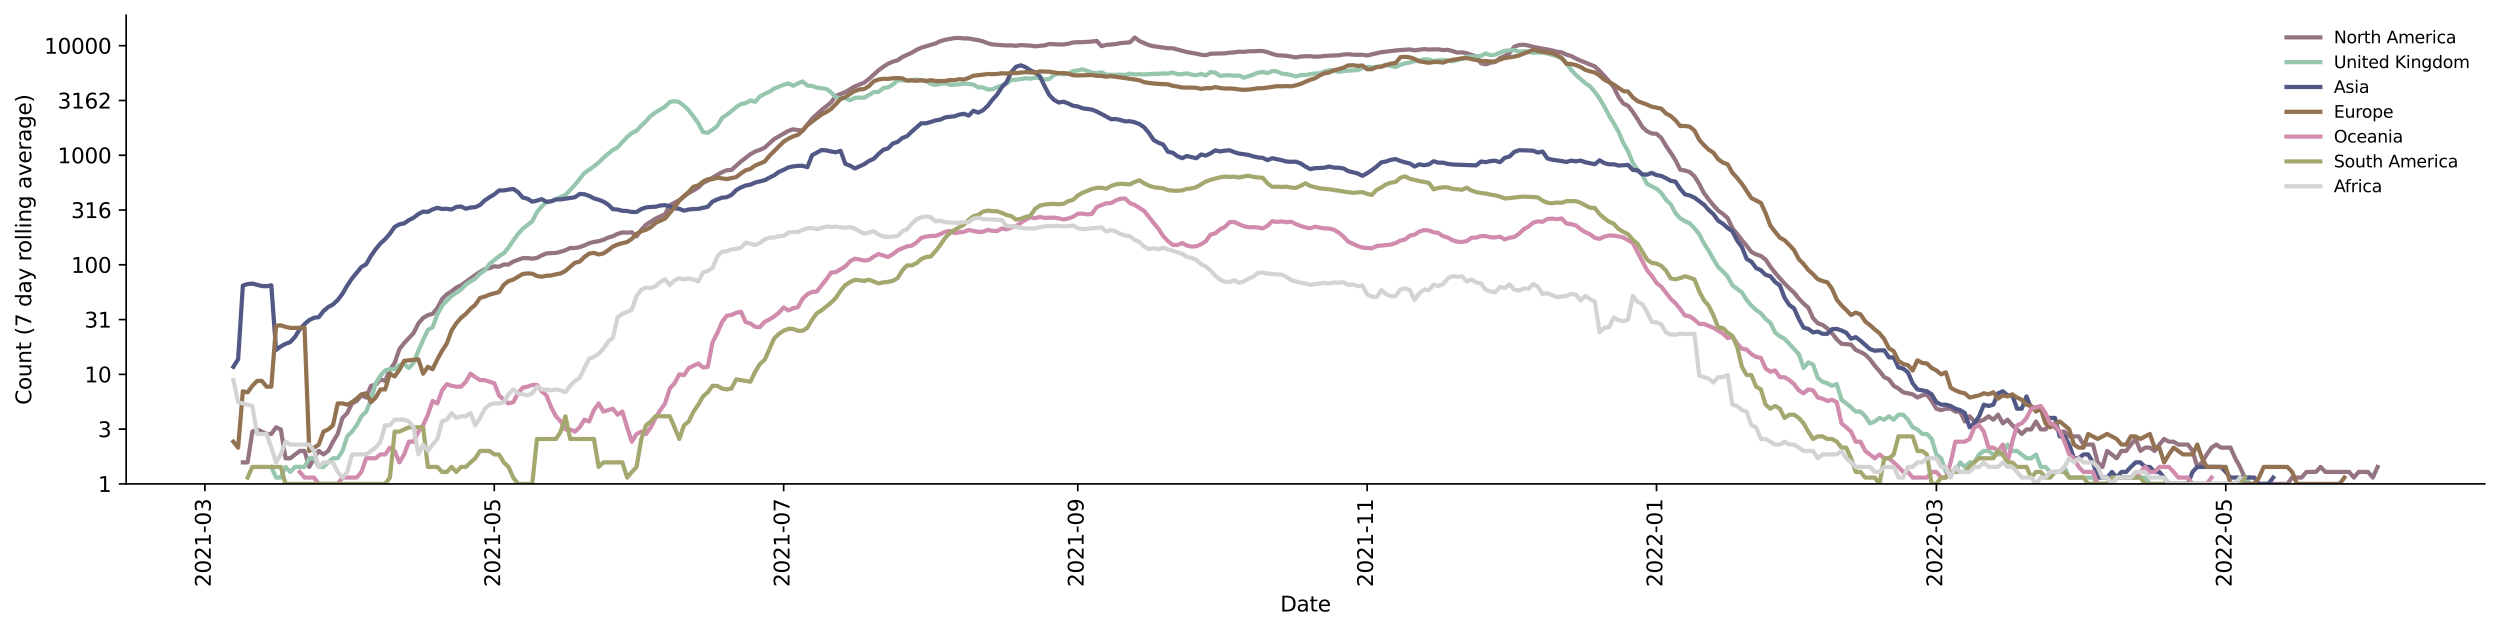 <?xml version="1.0" encoding="utf-8" standalone="no"?>
<!DOCTYPE svg PUBLIC "-//W3C//DTD SVG 1.1//EN"
  "http://www.w3.org/Graphics/SVG/1.1/DTD/svg11.dtd">
<svg xmlns:xlink="http://www.w3.org/1999/xlink" width="1182.891pt" height="298.621pt" viewBox="0 0 1182.891 298.621" xmlns="http://www.w3.org/2000/svg" version="1.1">
 <defs>
  <style type="text/css">*{stroke-linejoin: round; stroke-linecap: butt}</style>
 </defs>
 <g id="figure_1">
  <g id="patch_1">
   <path d="M 0 298.621 
L 1182.891 298.621 
L 1182.891 0 
L 0 0 
z
" style="fill: #ffffff"/>
  </g>
  <g id="axes_1">
   <g id="patch_2">
    <path d="M 59.691 228.96 
L 1175.691 228.96 
L 1175.691 7.2 
L 59.691 7.2 
z
" style="fill: #ffffff"/>
   </g>
   <g id="matplotlib.axis_1">
    <g id="xtick_1">
     <g id="line2d_1">
      <defs>
       <path id="md70f4d6f8e" d="M 0 0 
L 0 3.5 
" style="stroke: #000000; stroke-width: 0.8"/>
      </defs>
      <g>
       <use xlink:href="#md70f4d6f8e" x="96.95" y="228.96" style="stroke: #000000; stroke-width: 0.8"/>
      </g>
     </g>
     <g id="text_1">
      <!-- 2021-03 -->
      <g transform="translate(99.71 277.743)rotate(-90)scale(0.1 -0.1)">
       <defs>
        <path id="DejaVuSans-32" d="M 1228 531 
L 3431 531 
L 3431 0 
L 469 0 
L 469 531 
Q 828 903 1448 1529 
Q 2069 2156 2228 2338 
Q 2531 2678 2651 2914 
Q 2772 3150 2772 3378 
Q 2772 3750 2511 3984 
Q 2250 4219 1831 4219 
Q 1534 4219 1204 4116 
Q 875 4013 500 3803 
L 500 4441 
Q 881 4594 1212 4672 
Q 1544 4750 1819 4750 
Q 2544 4750 2975 4387 
Q 3406 4025 3406 3419 
Q 3406 3131 3298 2873 
Q 3191 2616 2906 2266 
Q 2828 2175 2409 1742 
Q 1991 1309 1228 531 
z
" transform="scale(0.016)"/>
        <path id="DejaVuSans-30" d="M 2034 4250 
Q 1547 4250 1301 3770 
Q 1056 3291 1056 2328 
Q 1056 1369 1301 889 
Q 1547 409 2034 409 
Q 2525 409 2770 889 
Q 3016 1369 3016 2328 
Q 3016 3291 2770 3770 
Q 2525 4250 2034 4250 
z
M 2034 4750 
Q 2819 4750 3233 4129 
Q 3647 3509 3647 2328 
Q 3647 1150 3233 529 
Q 2819 -91 2034 -91 
Q 1250 -91 836 529 
Q 422 1150 422 2328 
Q 422 3509 836 4129 
Q 1250 4750 2034 4750 
z
" transform="scale(0.016)"/>
        <path id="DejaVuSans-31" d="M 794 531 
L 1825 531 
L 1825 4091 
L 703 3866 
L 703 4441 
L 1819 4666 
L 2450 4666 
L 2450 531 
L 3481 531 
L 3481 0 
L 794 0 
L 794 531 
z
" transform="scale(0.016)"/>
        <path id="DejaVuSans-2d" d="M 313 2009 
L 1997 2009 
L 1997 1497 
L 313 1497 
L 313 2009 
z
" transform="scale(0.016)"/>
        <path id="DejaVuSans-33" d="M 2597 2516 
Q 3050 2419 3304 2112 
Q 3559 1806 3559 1356 
Q 3559 666 3084 287 
Q 2609 -91 1734 -91 
Q 1441 -91 1130 -33 
Q 819 25 488 141 
L 488 750 
Q 750 597 1062 519 
Q 1375 441 1716 441 
Q 2309 441 2620 675 
Q 2931 909 2931 1356 
Q 2931 1769 2642 2001 
Q 2353 2234 1838 2234 
L 1294 2234 
L 1294 2753 
L 1863 2753 
Q 2328 2753 2575 2939 
Q 2822 3125 2822 3475 
Q 2822 3834 2567 4026 
Q 2313 4219 1838 4219 
Q 1578 4219 1281 4162 
Q 984 4106 628 3988 
L 628 4550 
Q 988 4650 1302 4700 
Q 1616 4750 1894 4750 
Q 2613 4750 3031 4423 
Q 3450 4097 3450 3541 
Q 3450 3153 3228 2886 
Q 3006 2619 2597 2516 
z
" transform="scale(0.016)"/>
       </defs>
       <use xlink:href="#DejaVuSans-32"/>
       <use xlink:href="#DejaVuSans-30" x="63.623"/>
       <use xlink:href="#DejaVuSans-32" x="127.246"/>
       <use xlink:href="#DejaVuSans-31" x="190.869"/>
       <use xlink:href="#DejaVuSans-2d" x="254.492"/>
       <use xlink:href="#DejaVuSans-30" x="290.576"/>
       <use xlink:href="#DejaVuSans-33" x="354.199"/>
      </g>
     </g>
    </g>
    <g id="xtick_2">
     <g id="line2d_2">
      <g>
       <use xlink:href="#md70f4d6f8e" x="233.869" y="228.96" style="stroke: #000000; stroke-width: 0.8"/>
      </g>
     </g>
     <g id="text_2">
      <!-- 2021-05 -->
      <g transform="translate(236.629 277.743)rotate(-90)scale(0.1 -0.1)">
       <defs>
        <path id="DejaVuSans-35" d="M 691 4666 
L 3169 4666 
L 3169 4134 
L 1269 4134 
L 1269 2991 
Q 1406 3038 1543 3061 
Q 1681 3084 1819 3084 
Q 2600 3084 3056 2656 
Q 3513 2228 3513 1497 
Q 3513 744 3044 326 
Q 2575 -91 1722 -91 
Q 1428 -91 1123 -41 
Q 819 9 494 109 
L 494 744 
Q 775 591 1075 516 
Q 1375 441 1709 441 
Q 2250 441 2565 725 
Q 2881 1009 2881 1497 
Q 2881 1984 2565 2268 
Q 2250 2553 1709 2553 
Q 1456 2553 1204 2497 
Q 953 2441 691 2322 
L 691 4666 
z
" transform="scale(0.016)"/>
       </defs>
       <use xlink:href="#DejaVuSans-32"/>
       <use xlink:href="#DejaVuSans-30" x="63.623"/>
       <use xlink:href="#DejaVuSans-32" x="127.246"/>
       <use xlink:href="#DejaVuSans-31" x="190.869"/>
       <use xlink:href="#DejaVuSans-2d" x="254.492"/>
       <use xlink:href="#DejaVuSans-30" x="290.576"/>
       <use xlink:href="#DejaVuSans-35" x="354.199"/>
      </g>
     </g>
    </g>
    <g id="xtick_3">
     <g id="line2d_3">
      <g>
       <use xlink:href="#md70f4d6f8e" x="370.788" y="228.96" style="stroke: #000000; stroke-width: 0.8"/>
      </g>
     </g>
     <g id="text_3">
      <!-- 2021-07 -->
      <g transform="translate(373.547 277.743)rotate(-90)scale(0.1 -0.1)">
       <defs>
        <path id="DejaVuSans-37" d="M 525 4666 
L 3525 4666 
L 3525 4397 
L 1831 0 
L 1172 0 
L 2766 4134 
L 525 4134 
L 525 4666 
z
" transform="scale(0.016)"/>
       </defs>
       <use xlink:href="#DejaVuSans-32"/>
       <use xlink:href="#DejaVuSans-30" x="63.623"/>
       <use xlink:href="#DejaVuSans-32" x="127.246"/>
       <use xlink:href="#DejaVuSans-31" x="190.869"/>
       <use xlink:href="#DejaVuSans-2d" x="254.492"/>
       <use xlink:href="#DejaVuSans-30" x="290.576"/>
       <use xlink:href="#DejaVuSans-37" x="354.199"/>
      </g>
     </g>
    </g>
    <g id="xtick_4">
     <g id="line2d_4">
      <g>
       <use xlink:href="#md70f4d6f8e" x="509.951" y="228.96" style="stroke: #000000; stroke-width: 0.8"/>
      </g>
     </g>
     <g id="text_4">
      <!-- 2021-09 -->
      <g transform="translate(512.711 277.743)rotate(-90)scale(0.1 -0.1)">
       <defs>
        <path id="DejaVuSans-39" d="M 703 97 
L 703 672 
Q 941 559 1184 500 
Q 1428 441 1663 441 
Q 2288 441 2617 861 
Q 2947 1281 2994 2138 
Q 2813 1869 2534 1725 
Q 2256 1581 1919 1581 
Q 1219 1581 811 2004 
Q 403 2428 403 3163 
Q 403 3881 828 4315 
Q 1253 4750 1959 4750 
Q 2769 4750 3195 4129 
Q 3622 3509 3622 2328 
Q 3622 1225 3098 567 
Q 2575 -91 1691 -91 
Q 1453 -91 1209 -44 
Q 966 3 703 97 
z
M 1959 2075 
Q 2384 2075 2632 2365 
Q 2881 2656 2881 3163 
Q 2881 3666 2632 3958 
Q 2384 4250 1959 4250 
Q 1534 4250 1286 3958 
Q 1038 3666 1038 3163 
Q 1038 2656 1286 2365 
Q 1534 2075 1959 2075 
z
" transform="scale(0.016)"/>
       </defs>
       <use xlink:href="#DejaVuSans-32"/>
       <use xlink:href="#DejaVuSans-30" x="63.623"/>
       <use xlink:href="#DejaVuSans-32" x="127.246"/>
       <use xlink:href="#DejaVuSans-31" x="190.869"/>
       <use xlink:href="#DejaVuSans-2d" x="254.492"/>
       <use xlink:href="#DejaVuSans-30" x="290.576"/>
       <use xlink:href="#DejaVuSans-39" x="354.199"/>
      </g>
     </g>
    </g>
    <g id="xtick_5">
     <g id="line2d_5">
      <g>
       <use xlink:href="#md70f4d6f8e" x="646.87" y="228.96" style="stroke: #000000; stroke-width: 0.8"/>
      </g>
     </g>
     <g id="text_5">
      <!-- 2021-11 -->
      <g transform="translate(649.629 277.743)rotate(-90)scale(0.1 -0.1)">
       <use xlink:href="#DejaVuSans-32"/>
       <use xlink:href="#DejaVuSans-30" x="63.623"/>
       <use xlink:href="#DejaVuSans-32" x="127.246"/>
       <use xlink:href="#DejaVuSans-31" x="190.869"/>
       <use xlink:href="#DejaVuSans-2d" x="254.492"/>
       <use xlink:href="#DejaVuSans-31" x="290.576"/>
       <use xlink:href="#DejaVuSans-31" x="354.199"/>
      </g>
     </g>
    </g>
    <g id="xtick_6">
     <g id="line2d_6">
      <g>
       <use xlink:href="#md70f4d6f8e" x="783.789" y="228.96" style="stroke: #000000; stroke-width: 0.8"/>
      </g>
     </g>
     <g id="text_6">
      <!-- 2022-01 -->
      <g transform="translate(786.548 277.743)rotate(-90)scale(0.1 -0.1)">
       <use xlink:href="#DejaVuSans-32"/>
       <use xlink:href="#DejaVuSans-30" x="63.623"/>
       <use xlink:href="#DejaVuSans-32" x="127.246"/>
       <use xlink:href="#DejaVuSans-32" x="190.869"/>
       <use xlink:href="#DejaVuSans-2d" x="254.492"/>
       <use xlink:href="#DejaVuSans-30" x="290.576"/>
       <use xlink:href="#DejaVuSans-31" x="354.199"/>
      </g>
     </g>
    </g>
    <g id="xtick_7">
     <g id="line2d_7">
      <g>
       <use xlink:href="#md70f4d6f8e" x="916.218" y="228.96" style="stroke: #000000; stroke-width: 0.8"/>
      </g>
     </g>
     <g id="text_7">
      <!-- 2022-03 -->
      <g transform="translate(918.978 277.743)rotate(-90)scale(0.1 -0.1)">
       <use xlink:href="#DejaVuSans-32"/>
       <use xlink:href="#DejaVuSans-30" x="63.623"/>
       <use xlink:href="#DejaVuSans-32" x="127.246"/>
       <use xlink:href="#DejaVuSans-32" x="190.869"/>
       <use xlink:href="#DejaVuSans-2d" x="254.492"/>
       <use xlink:href="#DejaVuSans-30" x="290.576"/>
       <use xlink:href="#DejaVuSans-33" x="354.199"/>
      </g>
     </g>
    </g>
    <g id="xtick_8">
     <g id="line2d_8">
      <g>
       <use xlink:href="#md70f4d6f8e" x="1053.137" y="228.96" style="stroke: #000000; stroke-width: 0.8"/>
      </g>
     </g>
     <g id="text_8">
      <!-- 2022-05 -->
      <g transform="translate(1055.897 277.743)rotate(-90)scale(0.1 -0.1)">
       <use xlink:href="#DejaVuSans-32"/>
       <use xlink:href="#DejaVuSans-30" x="63.623"/>
       <use xlink:href="#DejaVuSans-32" x="127.246"/>
       <use xlink:href="#DejaVuSans-32" x="190.869"/>
       <use xlink:href="#DejaVuSans-2d" x="254.492"/>
       <use xlink:href="#DejaVuSans-30" x="290.576"/>
       <use xlink:href="#DejaVuSans-35" x="354.199"/>
      </g>
     </g>
    </g>
    <g id="text_9">
     <!-- Date -->
     <g transform="translate(605.74 289.341)scale(0.1 -0.1)">
      <defs>
       <path id="DejaVuSans-44" d="M 1259 4147 
L 1259 519 
L 2022 519 
Q 2988 519 3436 956 
Q 3884 1394 3884 2338 
Q 3884 3275 3436 3711 
Q 2988 4147 2022 4147 
L 1259 4147 
z
M 628 4666 
L 1925 4666 
Q 3281 4666 3915 4102 
Q 4550 3538 4550 2338 
Q 4550 1131 3912 565 
Q 3275 0 1925 0 
L 628 0 
L 628 4666 
z
" transform="scale(0.016)"/>
       <path id="DejaVuSans-61" d="M 2194 1759 
Q 1497 1759 1228 1600 
Q 959 1441 959 1056 
Q 959 750 1161 570 
Q 1363 391 1709 391 
Q 2188 391 2477 730 
Q 2766 1069 2766 1631 
L 2766 1759 
L 2194 1759 
z
M 3341 1997 
L 3341 0 
L 2766 0 
L 2766 531 
Q 2569 213 2275 61 
Q 1981 -91 1556 -91 
Q 1019 -91 701 211 
Q 384 513 384 1019 
Q 384 1609 779 1909 
Q 1175 2209 1959 2209 
L 2766 2209 
L 2766 2266 
Q 2766 2663 2505 2880 
Q 2244 3097 1772 3097 
Q 1472 3097 1187 3025 
Q 903 2953 641 2809 
L 641 3341 
Q 956 3463 1253 3523 
Q 1550 3584 1831 3584 
Q 2591 3584 2966 3190 
Q 3341 2797 3341 1997 
z
" transform="scale(0.016)"/>
       <path id="DejaVuSans-74" d="M 1172 4494 
L 1172 3500 
L 2356 3500 
L 2356 3053 
L 1172 3053 
L 1172 1153 
Q 1172 725 1289 603 
Q 1406 481 1766 481 
L 2356 481 
L 2356 0 
L 1766 0 
Q 1100 0 847 248 
Q 594 497 594 1153 
L 594 3053 
L 172 3053 
L 172 3500 
L 594 3500 
L 594 4494 
L 1172 4494 
z
" transform="scale(0.016)"/>
       <path id="DejaVuSans-65" d="M 3597 1894 
L 3597 1613 
L 953 1613 
Q 991 1019 1311 708 
Q 1631 397 2203 397 
Q 2534 397 2845 478 
Q 3156 559 3463 722 
L 3463 178 
Q 3153 47 2828 -22 
Q 2503 -91 2169 -91 
Q 1331 -91 842 396 
Q 353 884 353 1716 
Q 353 2575 817 3079 
Q 1281 3584 2069 3584 
Q 2775 3584 3186 3129 
Q 3597 2675 3597 1894 
z
M 3022 2063 
Q 3016 2534 2758 2815 
Q 2500 3097 2075 3097 
Q 1594 3097 1305 2825 
Q 1016 2553 972 2059 
L 3022 2063 
z
" transform="scale(0.016)"/>
      </defs>
      <use xlink:href="#DejaVuSans-44"/>
      <use xlink:href="#DejaVuSans-61" x="77.002"/>
      <use xlink:href="#DejaVuSans-74" x="138.281"/>
      <use xlink:href="#DejaVuSans-65" x="177.49"/>
     </g>
    </g>
   </g>
   <g id="matplotlib.axis_2">
    <g id="ytick_1">
     <g id="line2d_9">
      <defs>
       <path id="mefff5161b9" d="M 0 0 
L -3.5 0 
" style="stroke: #000000; stroke-width: 0.8"/>
      </defs>
      <g>
       <use xlink:href="#mefff5161b9" x="59.691" y="228.96" style="stroke: #000000; stroke-width: 0.8"/>
      </g>
     </g>
     <g id="text_10">
      <!-- 1 -->
      <g transform="translate(46.328 232.759)scale(0.1 -0.1)">
       <use xlink:href="#DejaVuSans-31"/>
      </g>
     </g>
    </g>
    <g id="ytick_2">
     <g id="line2d_10">
      <g>
       <use xlink:href="#mefff5161b9" x="59.691" y="203.044" style="stroke: #000000; stroke-width: 0.8"/>
      </g>
     </g>
     <g id="text_11">
      <!-- 3 -->
      <g transform="translate(46.328 206.843)scale(0.1 -0.1)">
       <use xlink:href="#DejaVuSans-33"/>
      </g>
     </g>
    </g>
    <g id="ytick_3">
     <g id="line2d_11">
      <g>
       <use xlink:href="#mefff5161b9" x="59.691" y="177.128" style="stroke: #000000; stroke-width: 0.8"/>
      </g>
     </g>
     <g id="text_12">
      <!-- 10 -->
      <g transform="translate(39.966 180.927)scale(0.1 -0.1)">
       <use xlink:href="#DejaVuSans-31"/>
       <use xlink:href="#DejaVuSans-30" x="63.623"/>
      </g>
     </g>
    </g>
    <g id="ytick_4">
     <g id="line2d_12">
      <g>
       <use xlink:href="#mefff5161b9" x="59.691" y="151.211" style="stroke: #000000; stroke-width: 0.8"/>
      </g>
     </g>
     <g id="text_13">
      <!-- 31 -->
      <g transform="translate(39.966 155.01)scale(0.1 -0.1)">
       <use xlink:href="#DejaVuSans-33"/>
       <use xlink:href="#DejaVuSans-31" x="63.623"/>
      </g>
     </g>
    </g>
    <g id="ytick_5">
     <g id="line2d_13">
      <g>
       <use xlink:href="#mefff5161b9" x="59.691" y="125.295" style="stroke: #000000; stroke-width: 0.8"/>
      </g>
     </g>
     <g id="text_14">
      <!-- 100 -->
      <g transform="translate(33.603 129.094)scale(0.1 -0.1)">
       <use xlink:href="#DejaVuSans-31"/>
       <use xlink:href="#DejaVuSans-30" x="63.623"/>
       <use xlink:href="#DejaVuSans-30" x="127.246"/>
      </g>
     </g>
    </g>
    <g id="ytick_6">
     <g id="line2d_14">
      <g>
       <use xlink:href="#mefff5161b9" x="59.691" y="99.379" style="stroke: #000000; stroke-width: 0.8"/>
      </g>
     </g>
     <g id="text_15">
      <!-- 316 -->
      <g transform="translate(33.603 103.178)scale(0.1 -0.1)">
       <defs>
        <path id="DejaVuSans-36" d="M 2113 2584 
Q 1688 2584 1439 2293 
Q 1191 2003 1191 1497 
Q 1191 994 1439 701 
Q 1688 409 2113 409 
Q 2538 409 2786 701 
Q 3034 994 3034 1497 
Q 3034 2003 2786 2293 
Q 2538 2584 2113 2584 
z
M 3366 4563 
L 3366 3988 
Q 3128 4100 2886 4159 
Q 2644 4219 2406 4219 
Q 1781 4219 1451 3797 
Q 1122 3375 1075 2522 
Q 1259 2794 1537 2939 
Q 1816 3084 2150 3084 
Q 2853 3084 3261 2657 
Q 3669 2231 3669 1497 
Q 3669 778 3244 343 
Q 2819 -91 2113 -91 
Q 1303 -91 875 529 
Q 447 1150 447 2328 
Q 447 3434 972 4092 
Q 1497 4750 2381 4750 
Q 2619 4750 2861 4703 
Q 3103 4656 3366 4563 
z
" transform="scale(0.016)"/>
       </defs>
       <use xlink:href="#DejaVuSans-33"/>
       <use xlink:href="#DejaVuSans-31" x="63.623"/>
       <use xlink:href="#DejaVuSans-36" x="127.246"/>
      </g>
     </g>
    </g>
    <g id="ytick_7">
     <g id="line2d_15">
      <g>
       <use xlink:href="#mefff5161b9" x="59.691" y="73.463" style="stroke: #000000; stroke-width: 0.8"/>
      </g>
     </g>
     <g id="text_16">
      <!-- 1000 -->
      <g transform="translate(27.241 77.262)scale(0.1 -0.1)">
       <use xlink:href="#DejaVuSans-31"/>
       <use xlink:href="#DejaVuSans-30" x="63.623"/>
       <use xlink:href="#DejaVuSans-30" x="127.246"/>
       <use xlink:href="#DejaVuSans-30" x="190.869"/>
      </g>
     </g>
    </g>
    <g id="ytick_8">
     <g id="line2d_16">
      <g>
       <use xlink:href="#mefff5161b9" x="59.691" y="47.546" style="stroke: #000000; stroke-width: 0.8"/>
      </g>
     </g>
     <g id="text_17">
      <!-- 3162 -->
      <g transform="translate(27.241 51.346)scale(0.1 -0.1)">
       <use xlink:href="#DejaVuSans-33"/>
       <use xlink:href="#DejaVuSans-31" x="63.623"/>
       <use xlink:href="#DejaVuSans-36" x="127.246"/>
       <use xlink:href="#DejaVuSans-32" x="190.869"/>
      </g>
     </g>
    </g>
    <g id="ytick_9">
     <g id="line2d_17">
      <g>
       <use xlink:href="#mefff5161b9" x="59.691" y="21.63" style="stroke: #000000; stroke-width: 0.8"/>
      </g>
     </g>
     <g id="text_18">
      <!-- 10000 -->
      <g transform="translate(20.878 25.429)scale(0.1 -0.1)">
       <use xlink:href="#DejaVuSans-31"/>
       <use xlink:href="#DejaVuSans-30" x="63.623"/>
       <use xlink:href="#DejaVuSans-30" x="127.246"/>
       <use xlink:href="#DejaVuSans-30" x="190.869"/>
       <use xlink:href="#DejaVuSans-30" x="254.492"/>
      </g>
     </g>
    </g>
    <g id="text_19">
     <!-- Count (7 day rolling average) -->
     <g transform="translate(14.798 191.548)rotate(-90)scale(0.1 -0.1)">
      <defs>
       <path id="DejaVuSans-43" d="M 4122 4306 
L 4122 3641 
Q 3803 3938 3442 4084 
Q 3081 4231 2675 4231 
Q 1875 4231 1450 3742 
Q 1025 3253 1025 2328 
Q 1025 1406 1450 917 
Q 1875 428 2675 428 
Q 3081 428 3442 575 
Q 3803 722 4122 1019 
L 4122 359 
Q 3791 134 3420 21 
Q 3050 -91 2638 -91 
Q 1578 -91 968 557 
Q 359 1206 359 2328 
Q 359 3453 968 4101 
Q 1578 4750 2638 4750 
Q 3056 4750 3426 4639 
Q 3797 4528 4122 4306 
z
" transform="scale(0.016)"/>
       <path id="DejaVuSans-6f" d="M 1959 3097 
Q 1497 3097 1228 2736 
Q 959 2375 959 1747 
Q 959 1119 1226 758 
Q 1494 397 1959 397 
Q 2419 397 2687 759 
Q 2956 1122 2956 1747 
Q 2956 2369 2687 2733 
Q 2419 3097 1959 3097 
z
M 1959 3584 
Q 2709 3584 3137 3096 
Q 3566 2609 3566 1747 
Q 3566 888 3137 398 
Q 2709 -91 1959 -91 
Q 1206 -91 779 398 
Q 353 888 353 1747 
Q 353 2609 779 3096 
Q 1206 3584 1959 3584 
z
" transform="scale(0.016)"/>
       <path id="DejaVuSans-75" d="M 544 1381 
L 544 3500 
L 1119 3500 
L 1119 1403 
Q 1119 906 1312 657 
Q 1506 409 1894 409 
Q 2359 409 2629 706 
Q 2900 1003 2900 1516 
L 2900 3500 
L 3475 3500 
L 3475 0 
L 2900 0 
L 2900 538 
Q 2691 219 2414 64 
Q 2138 -91 1772 -91 
Q 1169 -91 856 284 
Q 544 659 544 1381 
z
M 1991 3584 
L 1991 3584 
z
" transform="scale(0.016)"/>
       <path id="DejaVuSans-6e" d="M 3513 2113 
L 3513 0 
L 2938 0 
L 2938 2094 
Q 2938 2591 2744 2837 
Q 2550 3084 2163 3084 
Q 1697 3084 1428 2787 
Q 1159 2491 1159 1978 
L 1159 0 
L 581 0 
L 581 3500 
L 1159 3500 
L 1159 2956 
Q 1366 3272 1645 3428 
Q 1925 3584 2291 3584 
Q 2894 3584 3203 3211 
Q 3513 2838 3513 2113 
z
" transform="scale(0.016)"/>
       <path id="DejaVuSans-20" transform="scale(0.016)"/>
       <path id="DejaVuSans-28" d="M 1984 4856 
Q 1566 4138 1362 3434 
Q 1159 2731 1159 2009 
Q 1159 1288 1364 580 
Q 1569 -128 1984 -844 
L 1484 -844 
Q 1016 -109 783 600 
Q 550 1309 550 2009 
Q 550 2706 781 3412 
Q 1013 4119 1484 4856 
L 1984 4856 
z
" transform="scale(0.016)"/>
       <path id="DejaVuSans-64" d="M 2906 2969 
L 2906 4863 
L 3481 4863 
L 3481 0 
L 2906 0 
L 2906 525 
Q 2725 213 2448 61 
Q 2172 -91 1784 -91 
Q 1150 -91 751 415 
Q 353 922 353 1747 
Q 353 2572 751 3078 
Q 1150 3584 1784 3584 
Q 2172 3584 2448 3432 
Q 2725 3281 2906 2969 
z
M 947 1747 
Q 947 1113 1208 752 
Q 1469 391 1925 391 
Q 2381 391 2643 752 
Q 2906 1113 2906 1747 
Q 2906 2381 2643 2742 
Q 2381 3103 1925 3103 
Q 1469 3103 1208 2742 
Q 947 2381 947 1747 
z
" transform="scale(0.016)"/>
       <path id="DejaVuSans-79" d="M 2059 -325 
Q 1816 -950 1584 -1140 
Q 1353 -1331 966 -1331 
L 506 -1331 
L 506 -850 
L 844 -850 
Q 1081 -850 1212 -737 
Q 1344 -625 1503 -206 
L 1606 56 
L 191 3500 
L 800 3500 
L 1894 763 
L 2988 3500 
L 3597 3500 
L 2059 -325 
z
" transform="scale(0.016)"/>
       <path id="DejaVuSans-72" d="M 2631 2963 
Q 2534 3019 2420 3045 
Q 2306 3072 2169 3072 
Q 1681 3072 1420 2755 
Q 1159 2438 1159 1844 
L 1159 0 
L 581 0 
L 581 3500 
L 1159 3500 
L 1159 2956 
Q 1341 3275 1631 3429 
Q 1922 3584 2338 3584 
Q 2397 3584 2469 3576 
Q 2541 3569 2628 3553 
L 2631 2963 
z
" transform="scale(0.016)"/>
       <path id="DejaVuSans-6c" d="M 603 4863 
L 1178 4863 
L 1178 0 
L 603 0 
L 603 4863 
z
" transform="scale(0.016)"/>
       <path id="DejaVuSans-69" d="M 603 3500 
L 1178 3500 
L 1178 0 
L 603 0 
L 603 3500 
z
M 603 4863 
L 1178 4863 
L 1178 4134 
L 603 4134 
L 603 4863 
z
" transform="scale(0.016)"/>
       <path id="DejaVuSans-67" d="M 2906 1791 
Q 2906 2416 2648 2759 
Q 2391 3103 1925 3103 
Q 1463 3103 1205 2759 
Q 947 2416 947 1791 
Q 947 1169 1205 825 
Q 1463 481 1925 481 
Q 2391 481 2648 825 
Q 2906 1169 2906 1791 
z
M 3481 434 
Q 3481 -459 3084 -895 
Q 2688 -1331 1869 -1331 
Q 1566 -1331 1297 -1286 
Q 1028 -1241 775 -1147 
L 775 -588 
Q 1028 -725 1275 -790 
Q 1522 -856 1778 -856 
Q 2344 -856 2625 -561 
Q 2906 -266 2906 331 
L 2906 616 
Q 2728 306 2450 153 
Q 2172 0 1784 0 
Q 1141 0 747 490 
Q 353 981 353 1791 
Q 353 2603 747 3093 
Q 1141 3584 1784 3584 
Q 2172 3584 2450 3431 
Q 2728 3278 2906 2969 
L 2906 3500 
L 3481 3500 
L 3481 434 
z
" transform="scale(0.016)"/>
       <path id="DejaVuSans-76" d="M 191 3500 
L 800 3500 
L 1894 563 
L 2988 3500 
L 3597 3500 
L 2284 0 
L 1503 0 
L 191 3500 
z
" transform="scale(0.016)"/>
       <path id="DejaVuSans-29" d="M 513 4856 
L 1013 4856 
Q 1481 4119 1714 3412 
Q 1947 2706 1947 2009 
Q 1947 1309 1714 600 
Q 1481 -109 1013 -844 
L 513 -844 
Q 928 -128 1133 580 
Q 1338 1288 1338 2009 
Q 1338 2731 1133 3434 
Q 928 4138 513 4856 
z
" transform="scale(0.016)"/>
      </defs>
      <use xlink:href="#DejaVuSans-43"/>
      <use xlink:href="#DejaVuSans-6f" x="69.824"/>
      <use xlink:href="#DejaVuSans-75" x="131.006"/>
      <use xlink:href="#DejaVuSans-6e" x="194.385"/>
      <use xlink:href="#DejaVuSans-74" x="257.764"/>
      <use xlink:href="#DejaVuSans-20" x="296.973"/>
      <use xlink:href="#DejaVuSans-28" x="328.76"/>
      <use xlink:href="#DejaVuSans-37" x="367.773"/>
      <use xlink:href="#DejaVuSans-20" x="431.396"/>
      <use xlink:href="#DejaVuSans-64" x="463.184"/>
      <use xlink:href="#DejaVuSans-61" x="526.66"/>
      <use xlink:href="#DejaVuSans-79" x="587.939"/>
      <use xlink:href="#DejaVuSans-20" x="647.119"/>
      <use xlink:href="#DejaVuSans-72" x="678.906"/>
      <use xlink:href="#DejaVuSans-6f" x="717.77"/>
      <use xlink:href="#DejaVuSans-6c" x="778.951"/>
      <use xlink:href="#DejaVuSans-6c" x="806.734"/>
      <use xlink:href="#DejaVuSans-69" x="834.518"/>
      <use xlink:href="#DejaVuSans-6e" x="862.301"/>
      <use xlink:href="#DejaVuSans-67" x="925.68"/>
      <use xlink:href="#DejaVuSans-20" x="989.156"/>
      <use xlink:href="#DejaVuSans-61" x="1020.943"/>
      <use xlink:href="#DejaVuSans-76" x="1082.223"/>
      <use xlink:href="#DejaVuSans-65" x="1141.402"/>
      <use xlink:href="#DejaVuSans-72" x="1202.926"/>
      <use xlink:href="#DejaVuSans-61" x="1244.039"/>
      <use xlink:href="#DejaVuSans-67" x="1305.318"/>
      <use xlink:href="#DejaVuSans-65" x="1368.795"/>
      <use xlink:href="#DejaVuSans-29" x="1430.318"/>
     </g>
    </g>
   </g>
   <g id="line2d_18">
    <path d="M 114.907 218.786 
L 117.152 218.786 
L 119.396 204.23 
L 121.641 203.182 
L 126.13 205.328 
L 128.374 205.328 
L 130.619 202.182 
L 132.864 203.182 
L 135.108 216.827 
L 137.353 216.827 
L 141.842 213.357 
L 144.086 213.357 
L 146.331 220.931 
L 148.576 216.827 
L 150.82 213.357 
L 153.065 215.025 
L 155.309 213.357 
L 157.554 208.986 
L 159.798 205.328 
L 162.043 197.754 
L 164.288 195.463 
L 166.532 190.879 
L 168.777 189.725 
L 171.021 187.073 
L 173.266 188.097 
L 175.51 182.556 
L 177.755 182.151 
L 180 179.499 
L 182.244 180.225 
L 184.489 174.982 
L 186.733 171.722 
L 188.978 165.183 
L 191.222 162.343 
L 195.712 157.555 
L 197.956 153.05 
L 200.201 150.447 
L 202.445 149.112 
L 204.69 148.472 
L 206.934 145.761 
L 209.179 141.485 
L 211.424 139.285 
L 213.668 137.836 
L 215.913 136.056 
L 218.157 134.992 
L 222.646 131.728 
L 224.891 130.118 
L 227.136 128.653 
L 229.38 127.383 
L 231.625 126.86 
L 233.869 126.014 
L 236.114 126.214 
L 238.358 125.167 
L 240.603 125.167 
L 242.848 123.772 
L 247.337 122.121 
L 249.581 122.093 
L 251.826 122.402 
L 254.07 122.01 
L 256.315 120.845 
L 258.559 119.889 
L 263.049 119.663 
L 265.293 119.119 
L 267.538 118.421 
L 269.782 117.334 
L 272.027 117.356 
L 274.271 116.953 
L 276.516 116.104 
L 278.761 115.08 
L 281.005 114.475 
L 283.25 114.1 
L 285.494 113.445 
L 287.739 112.424 
L 289.983 111.78 
L 292.228 110.644 
L 294.473 109.983 
L 296.717 110.081 
L 298.962 109.902 
L 301.206 111.797 
L 303.451 108.716 
L 305.695 106.296 
L 310.185 103.454 
L 314.674 101.339 
L 316.918 97.076 
L 321.407 94.708 
L 325.897 91.281 
L 328.141 90.106 
L 330.386 88.721 
L 332.63 86.566 
L 334.875 85.466 
L 337.119 84.043 
L 341.609 81.487 
L 343.853 80.582 
L 346.098 80.389 
L 350.587 76.395 
L 355.076 72.951 
L 357.321 71.691 
L 359.565 70.911 
L 361.81 69.849 
L 366.299 65.785 
L 373.033 61.93 
L 375.277 61.182 
L 377.522 61.586 
L 379.766 61.736 
L 384.255 56.146 
L 388.745 52.01 
L 390.989 50.301 
L 393.234 48.424 
L 395.478 45.371 
L 399.967 43.562 
L 404.457 40.904 
L 408.946 39.075 
L 411.19 37.303 
L 415.679 33.261 
L 417.924 31.629 
L 420.169 30.162 
L 422.413 29.163 
L 424.658 28.552 
L 426.902 26.986 
L 431.391 24.946 
L 433.636 23.603 
L 435.88 22.576 
L 442.614 20.56 
L 444.859 19.492 
L 447.103 18.863 
L 451.592 18.014 
L 453.837 17.948 
L 456.082 18.19 
L 458.326 18.211 
L 462.815 19.005 
L 465.06 19.565 
L 467.304 20.449 
L 469.549 21.014 
L 474.038 21.367 
L 476.283 21.492 
L 478.527 21.477 
L 480.772 21.681 
L 483.016 21.326 
L 487.506 21.592 
L 489.75 21.913 
L 494.239 21.48 
L 496.484 20.813 
L 500.973 21.034 
L 503.218 21.039 
L 505.462 20.711 
L 507.707 20.106 
L 509.951 19.971 
L 512.196 19.959 
L 516.685 19.649 
L 518.93 19.361 
L 521.174 21.844 
L 523.419 21.239 
L 527.908 20.859 
L 530.152 20.387 
L 534.642 20.027 
L 536.886 17.76 
L 539.131 19.415 
L 543.62 21.356 
L 545.864 21.883 
L 552.598 22.804 
L 554.843 22.832 
L 561.576 24.636 
L 566.066 25.402 
L 568.31 25.893 
L 570.555 26.158 
L 572.799 25.409 
L 579.533 25.241 
L 581.778 24.921 
L 584.022 24.786 
L 586.267 24.432 
L 588.511 24.538 
L 590.756 24.276 
L 593 24.265 
L 595.245 24.125 
L 597.489 24.143 
L 599.734 24.679 
L 601.979 25.501 
L 604.223 26.139 
L 608.712 26.419 
L 613.201 27.148 
L 615.446 26.758 
L 617.691 26.617 
L 619.935 26.607 
L 622.18 26.82 
L 624.424 26.783 
L 626.669 26.451 
L 633.403 26.162 
L 635.647 25.801 
L 637.892 25.655 
L 640.136 25.883 
L 642.381 25.943 
L 644.625 25.889 
L 646.87 26.249 
L 653.604 24.686 
L 660.337 23.897 
L 662.582 23.675 
L 667.071 23.381 
L 669.316 23.83 
L 673.805 23.235 
L 676.049 23.451 
L 680.539 23.321 
L 682.783 23.707 
L 685.028 23.568 
L 687.272 24.162 
L 689.517 24.873 
L 691.761 24.752 
L 694.006 25.2 
L 698.495 26.689 
L 700.74 29.953 
L 702.984 30.426 
L 705.229 29.71 
L 707.473 29.316 
L 709.718 27.47 
L 711.963 26.511 
L 714.207 25.115 
L 716.452 22.142 
L 718.696 21.319 
L 720.941 21.141 
L 723.185 21.527 
L 725.43 22.167 
L 732.164 23.397 
L 734.408 23.865 
L 736.653 24.479 
L 738.897 24.76 
L 741.142 25.851 
L 743.387 26.468 
L 745.631 27.684 
L 747.876 28.736 
L 750.12 29.577 
L 752.365 30.555 
L 754.609 31.411 
L 756.854 33.528 
L 761.343 38.456 
L 763.588 41.332 
L 765.832 45.908 
L 768.077 49.004 
L 770.321 50.056 
L 772.566 52.928 
L 774.81 56.353 
L 777.055 60.05 
L 779.3 62.116 
L 781.544 63.172 
L 783.789 63.304 
L 786.033 65.252 
L 788.278 69.002 
L 790.522 72.297 
L 792.767 75.813 
L 795.012 80.28 
L 797.256 80.675 
L 799.501 81.409 
L 801.745 83.398 
L 803.99 87.026 
L 806.234 91.352 
L 808.479 94.356 
L 810.724 97.122 
L 812.968 99.641 
L 815.213 101.228 
L 817.457 103.224 
L 819.702 108.004 
L 821.946 110.695 
L 824.191 113.617 
L 826.436 116.275 
L 828.68 119.217 
L 830.925 120.349 
L 833.169 121.111 
L 835.414 122.83 
L 837.658 126.18 
L 839.903 129.067 
L 844.392 134.166 
L 846.637 136.422 
L 848.881 138.462 
L 851.126 141.287 
L 853.37 143.63 
L 855.615 145.602 
L 857.86 150.546 
L 860.104 152.94 
L 862.349 153.722 
L 864.593 155.372 
L 866.838 157.69 
L 869.082 160.58 
L 871.327 162.679 
L 875.816 163.02 
L 878.061 165.564 
L 880.305 166.547 
L 882.55 167.787 
L 884.794 170.017 
L 887.039 173.023 
L 889.284 175.574 
L 891.528 178.452 
L 893.773 179.499 
L 896.017 182.556 
L 898.262 183.819 
L 900.506 185.621 
L 904.996 186.579 
L 907.24 188.097 
L 909.485 187.073 
L 911.729 186.579 
L 913.974 189.725 
L 916.218 193.383 
L 918.463 194.055 
L 920.708 193.383 
L 922.952 193.383 
L 925.197 194.748 
L 927.441 194.748 
L 929.686 199.422 
L 931.93 196.964 
L 934.175 199.422 
L 936.42 199.422 
L 938.664 198.572 
L 940.909 196.964 
L 943.153 198.572 
L 945.398 196.201 
L 947.642 200.305 
L 949.887 198.572 
L 952.131 201.224 
L 954.376 203.182 
L 956.621 205.328 
L 958.865 203.182 
L 961.11 203.182 
L 963.354 199.422 
L 965.599 203.182 
L 967.843 203.182 
L 970.088 200.305 
L 972.333 202.182 
L 974.577 204.23 
L 976.822 204.23 
L 979.066 206.483 
L 983.555 206.483 
L 985.8 210.351 
L 990.289 210.351 
L 992.534 218.786 
L 994.778 220.931 
L 997.023 213.357 
L 1001.512 216.827 
L 1003.757 213.357 
L 1006.001 213.357 
L 1008.246 210.351 
L 1010.49 207.7 
L 1012.735 213.357 
L 1014.979 211.804 
L 1017.224 211.804 
L 1019.469 213.357 
L 1021.713 210.351 
L 1023.958 207.7 
L 1026.202 208.986 
L 1028.447 208.986 
L 1030.691 210.351 
L 1035.181 210.351 
L 1037.425 213.357 
L 1039.67 220.931 
L 1041.914 218.786 
L 1044.159 215.025 
L 1046.403 211.804 
L 1048.648 210.351 
L 1050.893 211.804 
L 1055.382 211.804 
L 1057.626 216.827 
L 1059.871 220.931 
L 1062.115 225.954 
L 1064.36 228.96 
L 1082.317 228.96 
L 1084.561 225.954 
L 1089.05 225.954 
L 1091.295 223.303 
L 1095.784 223.303 
L 1098.029 220.931 
L 1100.273 223.303 
L 1111.496 223.303 
L 1113.741 225.954 
L 1115.985 223.303 
L 1120.474 223.303 
L 1122.719 225.954 
L 1124.963 220.931 
L 1124.963 220.931 
" clip-path="url(#p887823b617)" style="fill: none; stroke: #947383; stroke-width: 2; stroke-linecap: square"/>
   </g>
   <g id="line2d_19">
    <path d="M 128.374 220.931 
L 130.619 225.954 
L 132.864 225.954 
L 135.108 220.931 
L 137.353 223.303 
L 139.597 220.931 
L 144.086 220.931 
L 146.331 216.827 
L 148.576 216.827 
L 150.82 220.931 
L 153.065 220.931 
L 155.309 218.786 
L 157.554 216.827 
L 159.798 216.827 
L 162.043 213.357 
L 164.288 206.483 
L 166.532 204.23 
L 168.777 201.224 
L 171.021 196.964 
L 173.266 194.748 
L 175.51 189.169 
L 177.755 181.361 
L 180 177.78 
L 182.244 175.276 
L 184.489 174.692 
L 186.733 174.692 
L 188.978 172.757 
L 191.222 172.233 
L 193.467 174.122 
L 195.712 171.722 
L 197.956 165.952 
L 200.201 160.89 
L 202.445 156.119 
L 204.69 154.888 
L 206.934 148.744 
L 209.179 144.747 
L 211.424 142.223 
L 213.668 140.015 
L 218.157 137.009 
L 220.402 134.6 
L 224.891 131.771 
L 227.136 129.489 
L 229.38 127.918 
L 231.625 124.912 
L 236.114 121.245 
L 238.358 119.839 
L 240.603 117.109 
L 242.848 113.79 
L 245.092 110.712 
L 247.337 108.259 
L 251.826 104.682 
L 254.07 100.373 
L 256.315 97.672 
L 258.559 95.619 
L 260.804 95.226 
L 263.049 94.453 
L 265.293 93.175 
L 267.538 92.252 
L 269.782 89.931 
L 272.027 87.447 
L 276.516 81.876 
L 281.005 78.72 
L 283.25 76.888 
L 285.494 74.733 
L 287.739 72.744 
L 289.983 70.995 
L 292.228 69.685 
L 294.473 67.169 
L 296.717 64.858 
L 298.962 62.933 
L 301.206 61.872 
L 303.451 59.41 
L 305.695 57.304 
L 307.94 54.834 
L 310.185 53.186 
L 314.674 50.499 
L 316.918 48.253 
L 319.163 47.851 
L 321.407 48.328 
L 323.652 50.059 
L 325.897 52.254 
L 328.141 55.174 
L 330.386 58.281 
L 332.63 62.516 
L 334.875 62.802 
L 337.119 61.373 
L 339.364 59.668 
L 341.609 55.808 
L 343.853 54.303 
L 346.098 52.581 
L 348.342 50.653 
L 350.587 49.224 
L 352.831 48.812 
L 355.076 47.517 
L 357.321 48.163 
L 359.565 45.613 
L 361.81 44.412 
L 364.054 43.434 
L 366.299 41.913 
L 370.788 40.109 
L 373.033 39.45 
L 375.277 40.551 
L 377.522 39.477 
L 379.766 38.541 
L 382.011 40.497 
L 384.255 40.662 
L 386.5 41.461 
L 390.989 42.063 
L 393.234 43.665 
L 395.478 46.022 
L 397.723 46.426 
L 399.967 46.426 
L 402.212 47.427 
L 404.457 46.264 
L 406.701 46.186 
L 408.946 46.29 
L 413.435 43.566 
L 415.679 43.503 
L 417.924 41.66 
L 420.169 41.356 
L 422.413 40.051 
L 424.658 38.06 
L 426.902 38.023 
L 429.147 38.129 
L 431.391 37.981 
L 433.636 37.622 
L 435.88 38.013 
L 438.125 38.213 
L 440.37 39.699 
L 442.614 40.165 
L 447.103 39.288 
L 449.348 40.074 
L 451.592 40.062 
L 453.837 39.912 
L 456.082 39.566 
L 460.571 40.01 
L 462.815 41.325 
L 465.06 41.353 
L 467.304 42.281 
L 469.549 42.253 
L 471.794 41.238 
L 476.283 39.632 
L 478.527 37.822 
L 480.772 37.737 
L 485.261 37.027 
L 487.506 37.247 
L 489.75 36.74 
L 491.995 36.949 
L 494.239 37.672 
L 496.484 37.375 
L 498.728 35.5 
L 500.973 34.723 
L 503.218 35.14 
L 505.462 34.801 
L 507.707 33.661 
L 509.951 33.33 
L 512.196 32.786 
L 516.685 34.336 
L 518.93 34.658 
L 521.174 34.16 
L 523.419 35.413 
L 525.663 35.357 
L 527.908 35.459 
L 530.152 35.283 
L 532.397 35.547 
L 534.642 34.806 
L 536.886 35.24 
L 539.131 35.121 
L 541.375 35.221 
L 545.864 34.95 
L 548.109 34.904 
L 550.354 34.712 
L 552.598 34.861 
L 554.843 34.351 
L 557.087 35.06 
L 559.332 35.137 
L 561.576 34.692 
L 563.821 35.33 
L 566.066 35.587 
L 568.31 34.971 
L 570.555 35.687 
L 572.799 34.062 
L 575.044 34.35 
L 577.288 35.911 
L 579.533 35.671 
L 581.778 35.591 
L 584.022 35.825 
L 586.267 35.682 
L 588.511 36.793 
L 593 35.28 
L 595.245 34.373 
L 597.489 34.068 
L 599.734 34.577 
L 601.979 33.637 
L 604.223 33.769 
L 606.468 34.852 
L 608.712 35.068 
L 610.957 35.509 
L 613.201 36.188 
L 615.446 35.508 
L 617.691 35.55 
L 619.935 35.081 
L 622.18 34.765 
L 624.424 34.684 
L 626.669 33.824 
L 628.913 33.207 
L 631.158 33.484 
L 633.403 33.953 
L 637.892 33.424 
L 642.381 33.162 
L 644.625 32.217 
L 646.87 31.632 
L 649.115 31.797 
L 653.604 31.402 
L 655.848 30.619 
L 660.337 31.759 
L 662.582 30.671 
L 664.827 29.983 
L 667.071 29.576 
L 669.316 28.854 
L 671.56 28.702 
L 673.805 28.055 
L 676.049 28.128 
L 678.294 28.866 
L 680.539 28.533 
L 682.783 28.375 
L 687.272 28.992 
L 691.761 27.821 
L 694.006 26.829 
L 698.495 26.652 
L 700.74 26.438 
L 702.984 25.258 
L 705.229 26.17 
L 707.473 25.838 
L 711.963 24.009 
L 716.452 23.677 
L 718.696 24.519 
L 720.941 24.216 
L 723.185 24.317 
L 725.43 25.051 
L 727.675 24.861 
L 729.919 24.857 
L 732.164 25.324 
L 736.653 26.627 
L 738.897 27.682 
L 741.142 29.873 
L 743.387 33.05 
L 745.631 35.466 
L 750.12 39.381 
L 752.365 40.856 
L 754.609 43.519 
L 756.854 46.61 
L 759.099 50.382 
L 761.343 54.699 
L 763.588 58.378 
L 765.832 62.411 
L 768.077 67.698 
L 770.321 71.543 
L 772.566 77.057 
L 774.81 80.35 
L 777.055 82.695 
L 779.3 87.026 
L 783.789 89.292 
L 786.033 91.295 
L 788.278 94.519 
L 790.522 96.667 
L 792.767 100.845 
L 795.012 103.321 
L 797.256 104.617 
L 799.501 105.668 
L 801.745 108.034 
L 803.99 110.779 
L 806.234 115.162 
L 808.479 118.683 
L 810.724 122.629 
L 812.968 126.348 
L 815.213 128.467 
L 817.457 130.847 
L 819.702 134.992 
L 824.191 138.347 
L 826.436 141.951 
L 828.68 144.594 
L 830.925 146.657 
L 833.169 148.204 
L 835.414 150.944 
L 837.658 152.721 
L 839.903 157.287 
L 842.148 159.088 
L 844.392 160.273 
L 851.126 167.576 
L 853.37 174.122 
L 855.615 171.47 
L 857.86 172.494 
L 860.104 178.796 
L 862.349 180.598 
L 864.593 181.361 
L 866.838 182.556 
L 869.082 181.752 
L 871.327 189.169 
L 873.572 190.879 
L 875.816 192.731 
L 878.061 194.748 
L 880.305 194.748 
L 882.55 196.964 
L 884.794 200.305 
L 887.039 199.422 
L 889.284 197.754 
L 891.528 198.572 
L 893.773 196.964 
L 896.017 198.572 
L 898.262 196.201 
L 900.506 196.201 
L 902.751 198.572 
L 904.996 202.182 
L 907.24 203.182 
L 909.485 205.328 
L 911.729 205.328 
L 913.974 207.7 
L 916.218 215.025 
L 918.463 216.827 
L 920.708 223.303 
L 925.197 223.303 
L 927.441 218.786 
L 929.686 220.931 
L 931.93 218.786 
L 934.175 218.786 
L 936.42 215.025 
L 938.664 213.357 
L 940.909 213.357 
L 943.153 215.025 
L 947.642 215.025 
L 949.887 210.351 
L 952.131 213.357 
L 954.376 213.357 
L 958.865 216.827 
L 961.11 216.827 
L 963.354 215.025 
L 965.599 220.931 
L 967.843 220.931 
L 970.088 223.303 
L 974.577 223.303 
L 976.822 220.931 
L 979.066 225.954 
L 990.289 225.954 
L 992.534 228.96 
L 999.267 228.96 
L 1001.512 225.954 
L 1014.979 225.954 
L 1017.224 228.96 
L 1062.115 228.96 
L 1064.36 225.954 
L 1064.36 225.954 
" clip-path="url(#p887823b617)" style="fill: none; stroke: #96c6ad; stroke-width: 2; stroke-linecap: square"/>
   </g>
   <g id="line2d_20">
    <path d="M 110.418 173.566 
L 112.662 170.017 
L 114.907 135.141 
L 117.152 134.406 
L 119.396 134.166 
L 123.885 135.341 
L 126.13 135.442 
L 128.374 134.992 
L 130.619 165.564 
L 132.864 163.896 
L 135.108 162.679 
L 137.353 161.848 
L 139.597 159.379 
L 141.842 155.742 
L 144.086 153.383 
L 146.331 151.453 
L 148.576 150.349 
L 150.82 150.058 
L 153.065 147.161 
L 155.309 145.287 
L 157.554 144.07 
L 159.798 141.951 
L 162.043 138.988 
L 164.288 135.141 
L 166.532 131.771 
L 171.021 126.315 
L 173.266 125.039 
L 175.51 121.111 
L 177.755 117.905 
L 180 115.203 
L 182.244 113.162 
L 184.489 110.577 
L 186.733 107.372 
L 188.978 106.144 
L 191.222 105.695 
L 193.467 104.16 
L 195.712 103.008 
L 197.956 101.272 
L 200.201 100.119 
L 202.445 100.266 
L 204.69 99.082 
L 206.934 98.351 
L 209.179 98.862 
L 211.424 98.802 
L 213.668 99.132 
L 215.913 97.909 
L 218.157 97.719 
L 220.402 98.753 
L 222.646 98.187 
L 224.891 98.014 
L 227.136 96.966 
L 229.38 94.841 
L 231.625 93.307 
L 233.869 91.987 
L 236.114 90.126 
L 238.358 90.099 
L 240.603 89.692 
L 242.848 89.422 
L 245.092 90.887 
L 247.337 93.478 
L 249.581 94.025 
L 251.826 95.43 
L 254.07 94.916 
L 256.315 94.218 
L 258.559 95.499 
L 260.804 95.226 
L 263.049 94.315 
L 265.293 94.348 
L 272.027 93.338 
L 274.271 91.761 
L 276.516 91.921 
L 278.761 92.679 
L 281.005 93.849 
L 283.25 94.527 
L 285.494 95.396 
L 287.739 96.775 
L 289.983 98.962 
L 292.228 99.152 
L 294.473 99.733 
L 296.717 99.837 
L 298.962 100.309 
L 301.206 100.298 
L 303.451 98.912 
L 305.695 98.148 
L 307.94 97.909 
L 310.185 97.842 
L 312.429 97.233 
L 314.674 97.058 
L 316.918 97.7 
L 319.163 98.517 
L 321.407 98.783 
L 323.652 99.692 
L 325.897 99.122 
L 328.141 98.892 
L 330.386 98.842 
L 334.875 97.842 
L 337.119 95.388 
L 339.364 94.372 
L 341.609 93.517 
L 343.853 93.307 
L 346.098 92.208 
L 348.342 89.971 
L 350.587 88.664 
L 352.831 87.772 
L 355.076 87.369 
L 357.321 86.366 
L 361.81 85.285 
L 364.054 84.058 
L 366.299 82.972 
L 368.543 81.327 
L 370.788 80.354 
L 373.033 79.213 
L 375.277 78.74 
L 377.522 78.474 
L 379.766 78.445 
L 382.011 79.117 
L 384.255 73.443 
L 388.745 70.986 
L 390.989 71.157 
L 393.234 71.677 
L 395.478 72.042 
L 397.723 71.355 
L 399.967 77.518 
L 402.212 78.365 
L 404.457 79.725 
L 408.946 77.672 
L 411.19 76.136 
L 413.435 75.124 
L 415.679 72.838 
L 417.924 70.906 
L 420.169 70.224 
L 422.413 67.926 
L 424.658 67.174 
L 426.902 65.308 
L 429.147 64.449 
L 431.391 62.27 
L 435.88 58.339 
L 438.125 58.334 
L 440.37 57.734 
L 442.614 56.986 
L 444.859 56.621 
L 447.103 55.581 
L 449.348 55.244 
L 451.592 55.054 
L 453.837 54.237 
L 456.082 53.847 
L 458.326 54.688 
L 460.571 52.426 
L 462.815 53.285 
L 465.06 52.216 
L 467.304 50.131 
L 469.549 47.205 
L 471.794 44.735 
L 474.038 41.238 
L 476.283 38.859 
L 478.527 34.046 
L 480.772 31.573 
L 483.016 30.902 
L 485.261 31.784 
L 487.506 33.284 
L 489.75 34.257 
L 491.995 36.051 
L 494.239 40.723 
L 496.484 44.972 
L 498.728 47.3 
L 500.973 48.505 
L 503.218 48.123 
L 505.462 48.978 
L 507.707 50.044 
L 509.951 50.365 
L 512.196 51.223 
L 516.685 51.867 
L 518.93 52.777 
L 523.419 55.127 
L 525.663 56.406 
L 527.908 56.323 
L 530.152 56.787 
L 532.397 57.456 
L 534.642 57.343 
L 536.886 57.859 
L 539.131 58.706 
L 541.375 60.242 
L 543.62 62.925 
L 545.864 66.247 
L 548.109 67.517 
L 550.354 68.38 
L 552.598 71.793 
L 554.843 72.26 
L 557.087 73.871 
L 559.332 74.842 
L 561.576 73.822 
L 566.066 74.869 
L 568.31 73.093 
L 570.555 73.621 
L 572.799 72.527 
L 575.044 71.137 
L 577.288 71.653 
L 579.533 71.282 
L 581.778 71.096 
L 584.022 71.982 
L 586.267 72.666 
L 590.756 73.302 
L 593 74.013 
L 595.245 74.489 
L 597.489 74.688 
L 599.734 75.774 
L 601.979 74.869 
L 606.468 75.799 
L 608.712 76.435 
L 610.957 76.549 
L 613.201 76.516 
L 615.446 77.353 
L 617.691 78.805 
L 619.935 79.999 
L 622.18 79.568 
L 626.669 79.363 
L 628.913 78.785 
L 631.158 79.304 
L 633.403 79.354 
L 635.647 79.674 
L 637.892 80.956 
L 642.381 82.073 
L 644.625 83.219 
L 646.87 81.937 
L 649.115 80.463 
L 651.359 78.797 
L 653.604 76.805 
L 655.848 76.406 
L 658.093 75.624 
L 660.337 75.27 
L 662.582 76.147 
L 664.827 76.817 
L 667.071 77.349 
L 669.316 78.797 
L 671.56 77.746 
L 673.805 78.17 
L 676.049 77.801 
L 678.294 76.296 
L 680.539 76.959 
L 682.783 76.963 
L 685.028 77.549 
L 687.272 77.84 
L 698.495 78.25 
L 700.74 76.421 
L 702.984 76.731 
L 705.229 76.205 
L 707.473 76.042 
L 709.718 76.738 
L 711.963 74.678 
L 714.207 74.082 
L 716.452 71.927 
L 718.696 71.108 
L 720.941 71.108 
L 725.43 71.305 
L 727.675 72.181 
L 729.919 71.712 
L 732.164 74.982 
L 734.408 75.568 
L 738.897 76.194 
L 741.142 76.66 
L 743.387 76.003 
L 745.631 76.34 
L 747.876 75.953 
L 750.12 76.776 
L 754.609 77.7 
L 756.854 75.852 
L 759.099 77.185 
L 761.343 77.754 
L 763.588 77.723 
L 765.832 78.341 
L 770.321 78.032 
L 772.566 80.398 
L 774.81 80.591 
L 777.055 82.492 
L 779.3 82.622 
L 781.544 81.783 
L 783.789 82.875 
L 786.033 83.234 
L 788.278 84.312 
L 790.522 85.564 
L 792.767 85.953 
L 795.012 89.357 
L 797.256 91.951 
L 799.501 92.498 
L 801.745 93.525 
L 806.234 96.839 
L 808.479 99.344 
L 810.724 101.339 
L 812.968 104.438 
L 815.213 105.884 
L 817.457 107.841 
L 819.702 109.452 
L 821.946 113.809 
L 824.191 116.909 
L 826.436 122.487 
L 828.68 123.832 
L 830.925 126.825 
L 833.169 127.882 
L 835.414 130.038 
L 837.658 130.724 
L 839.903 133.416 
L 842.148 135.042 
L 844.392 140.898 
L 846.637 144.293 
L 848.881 145.921 
L 851.126 150.944 
L 853.37 155.008 
L 855.615 155.618 
L 857.86 157.287 
L 860.104 156.891 
L 862.349 157.963 
L 864.593 157.963 
L 866.838 155.742 
L 869.082 155.618 
L 871.327 156.373 
L 873.572 157.42 
L 875.816 160.273 
L 878.061 159.526 
L 880.305 161.205 
L 884.794 165.183 
L 887.039 165.952 
L 889.284 165.758 
L 891.528 165.758 
L 893.773 169.099 
L 896.017 169.099 
L 898.262 173.842 
L 900.506 174.405 
L 902.751 176.183 
L 904.996 181.361 
L 907.24 184.256 
L 911.729 185.156 
L 913.974 186.579 
L 916.218 190.295 
L 918.463 191.48 
L 920.708 191.48 
L 922.952 192.097 
L 925.197 193.383 
L 927.441 194.055 
L 929.686 195.463 
L 931.93 202.182 
L 934.175 200.305 
L 936.42 196.964 
L 938.664 191.48 
L 940.909 192.097 
L 943.153 191.48 
L 945.398 186.095 
L 947.642 185.156 
L 949.887 187.073 
L 952.131 187.073 
L 954.376 193.383 
L 956.621 193.383 
L 958.865 187.579 
L 961.11 193.383 
L 963.354 192.731 
L 965.599 192.731 
L 967.843 197.754 
L 972.333 197.754 
L 974.577 206.483 
L 976.822 206.483 
L 979.066 210.351 
L 981.311 216.827 
L 983.555 216.827 
L 985.8 215.025 
L 988.045 215.025 
L 990.289 218.786 
L 992.534 225.954 
L 997.023 225.954 
L 999.267 223.303 
L 1001.512 225.954 
L 1003.757 223.303 
L 1006.001 223.303 
L 1008.246 220.931 
L 1010.49 218.786 
L 1012.735 218.786 
L 1014.979 220.931 
L 1017.224 220.931 
L 1019.469 223.303 
L 1021.713 223.303 
L 1023.958 225.954 
L 1026.202 228.96 
L 1035.181 228.96 
L 1037.425 223.303 
L 1039.67 220.931 
L 1050.893 220.931 
L 1053.137 223.303 
L 1055.382 225.954 
L 1066.605 225.954 
L 1068.849 228.96 
L 1073.338 228.96 
L 1075.583 225.954 
L 1075.583 225.954 
" clip-path="url(#p887823b617)" style="fill: none; stroke: #525886; stroke-width: 2; stroke-linecap: square"/>
   </g>
   <g id="line2d_21">
    <path d="M 110.418 208.986 
L 112.662 211.804 
L 114.907 185.156 
L 117.152 185.621 
L 119.396 182.556 
L 121.641 180.225 
L 123.885 180.225 
L 126.13 182.969 
L 128.374 182.969 
L 130.619 154.065 
L 132.864 153.95 
L 135.108 154.65 
L 137.353 155.129 
L 141.842 155.129 
L 144.086 155.008 
L 146.331 213.357 
L 150.82 210.351 
L 153.065 204.23 
L 155.309 203.182 
L 157.554 201.224 
L 159.798 190.879 
L 162.043 190.879 
L 164.288 191.48 
L 166.532 190.295 
L 168.777 188.626 
L 171.021 186.579 
L 173.266 186.095 
L 175.51 190.295 
L 177.755 188.097 
L 180 184.256 
L 182.244 184.256 
L 184.489 176.808 
L 186.733 178.114 
L 188.978 174.982 
L 191.222 170.732 
L 197.956 170.017 
L 200.201 176.808 
L 202.445 173.566 
L 204.69 174.692 
L 206.934 170.017 
L 209.179 165.952 
L 211.424 162.51 
L 213.668 156.373 
L 215.913 152.94 
L 218.157 150.349 
L 220.402 148.563 
L 222.646 146.083 
L 224.891 144.219 
L 227.136 140.963 
L 229.38 140.327 
L 231.625 139.405 
L 236.114 138.175 
L 238.358 134.746 
L 240.603 133.005 
L 242.848 132.291 
L 247.337 129.645 
L 249.581 129.373 
L 251.826 129.489 
L 254.07 130.601 
L 256.315 130.929 
L 258.559 130.479 
L 260.804 130.358 
L 263.049 129.762 
L 265.293 129.373 
L 267.538 128.173 
L 272.027 124.32 
L 274.271 123.802 
L 276.516 121.596 
L 278.761 119.991 
L 281.005 119.663 
L 283.25 120.401 
L 285.494 119.915 
L 287.739 118.421 
L 289.983 116.666 
L 292.228 115.701 
L 294.473 115.059 
L 296.717 114.535 
L 298.962 112.994 
L 301.206 110.628 
L 303.451 109.436 
L 305.695 108.701 
L 307.94 107.488 
L 310.185 105.454 
L 314.674 103.406 
L 319.163 98.1 
L 321.407 94.974 
L 323.652 92.754 
L 325.897 90.769 
L 328.141 88.357 
L 330.386 87.724 
L 332.63 85.953 
L 334.875 84.823 
L 337.119 84.78 
L 339.364 84.094 
L 343.853 84.722 
L 348.342 83.797 
L 350.587 82.031 
L 352.831 80.547 
L 355.076 79.921 
L 357.321 78.301 
L 361.81 76.432 
L 364.054 73.738 
L 370.788 67.031 
L 373.033 65.628 
L 375.277 64.518 
L 377.522 63.806 
L 379.766 61.853 
L 382.011 59.215 
L 388.745 54.13 
L 390.989 52.995 
L 393.234 51.538 
L 395.478 49.29 
L 397.723 46.845 
L 399.967 45.926 
L 402.212 44.393 
L 404.457 43.053 
L 406.701 42.34 
L 408.946 42.078 
L 411.19 40.712 
L 413.435 38.47 
L 415.679 37.632 
L 417.924 37.267 
L 420.169 37.332 
L 422.413 37.042 
L 424.658 36.945 
L 426.902 37.079 
L 429.147 38.117 
L 431.391 37.987 
L 433.636 38.243 
L 435.88 37.946 
L 438.125 38.333 
L 440.37 37.923 
L 442.614 38.336 
L 447.103 38.327 
L 449.348 37.91 
L 451.592 37.931 
L 453.837 37.464 
L 456.082 37.652 
L 458.326 36.86 
L 460.571 35.814 
L 465.06 35.343 
L 467.304 34.998 
L 469.549 35.088 
L 471.794 34.99 
L 474.038 34.655 
L 476.283 34.799 
L 478.527 34.529 
L 480.772 34.588 
L 485.261 34.135 
L 489.75 34.359 
L 491.995 33.797 
L 496.484 33.937 
L 500.973 34.614 
L 503.218 34.566 
L 505.462 34.859 
L 507.707 35.593 
L 509.951 35.705 
L 516.685 35.504 
L 518.93 35.874 
L 521.174 35.88 
L 523.419 36.303 
L 525.663 36.026 
L 534.642 37.267 
L 539.131 37.985 
L 541.375 38.913 
L 545.864 39.521 
L 550.354 39.828 
L 552.598 39.872 
L 554.843 40.589 
L 557.087 40.932 
L 559.332 41.399 
L 563.821 41.466 
L 566.066 41.539 
L 568.31 42.063 
L 570.555 41.692 
L 572.799 41.732 
L 575.044 41.211 
L 577.288 41.632 
L 579.533 41.889 
L 581.778 41.872 
L 584.022 41.975 
L 586.267 42.329 
L 588.511 42.488 
L 590.756 42.413 
L 595.245 41.757 
L 597.489 41.744 
L 604.223 40.785 
L 606.468 40.826 
L 608.712 40.745 
L 610.957 40.846 
L 613.201 40.357 
L 615.446 39.691 
L 619.935 37.714 
L 622.18 37.065 
L 624.424 35.724 
L 626.669 34.667 
L 628.913 34.324 
L 631.158 33.215 
L 633.403 32.716 
L 635.647 32.034 
L 637.892 30.974 
L 640.136 30.845 
L 642.381 31.215 
L 644.625 31.011 
L 646.87 32.771 
L 649.115 32.731 
L 651.359 31.747 
L 653.604 31.572 
L 655.848 30.765 
L 658.093 30.126 
L 660.337 29.809 
L 662.582 27.071 
L 664.827 26.878 
L 667.071 27.144 
L 669.316 27.885 
L 671.56 29.033 
L 676.049 29.707 
L 678.294 29.342 
L 680.539 29.339 
L 682.783 29.616 
L 685.028 28.817 
L 687.272 28.325 
L 691.761 27.609 
L 694.006 27.471 
L 696.251 27.989 
L 700.74 28.824 
L 702.984 28.887 
L 705.229 29.099 
L 707.473 29.049 
L 709.718 28.195 
L 711.963 27.489 
L 716.452 26.779 
L 718.696 26.267 
L 720.941 25.329 
L 723.185 24.572 
L 725.43 23.51 
L 727.675 24.114 
L 734.408 25.155 
L 736.653 26.098 
L 738.897 27.357 
L 741.142 30.142 
L 743.387 30.299 
L 745.631 30.794 
L 747.876 31.701 
L 750.12 33.06 
L 752.365 33.756 
L 754.609 34.328 
L 756.854 35.728 
L 759.099 37.723 
L 763.588 40.033 
L 768.077 43.113 
L 770.321 43.34 
L 772.566 46.079 
L 774.81 47.833 
L 779.3 49.469 
L 781.544 50.491 
L 786.033 51.39 
L 788.278 53.714 
L 790.522 54.865 
L 792.767 56.926 
L 795.012 59.627 
L 797.256 59.614 
L 799.501 59.938 
L 801.745 61.78 
L 803.99 66.133 
L 806.234 68.659 
L 808.479 70.794 
L 810.724 72.263 
L 812.968 75.354 
L 815.213 76.925 
L 817.457 77.723 
L 819.702 81.732 
L 821.946 84.208 
L 824.191 86.955 
L 828.68 93.738 
L 833.169 95.983 
L 835.414 100.867 
L 837.658 106.742 
L 839.903 109.708 
L 842.148 112.46 
L 844.392 113.693 
L 846.637 115.912 
L 848.881 118.35 
L 851.126 122.629 
L 853.37 124.881 
L 855.615 127.738 
L 857.86 129.762 
L 860.104 132.117 
L 862.349 132.959 
L 864.593 133.555 
L 866.838 136.581 
L 869.082 141.75 
L 871.327 144.519 
L 873.572 146.657 
L 875.816 149.019 
L 878.061 147.938 
L 880.305 148.744 
L 882.55 152.078 
L 884.794 153.836 
L 887.039 155.867 
L 889.284 157.69 
L 891.528 160.426 
L 893.773 164.808 
L 896.017 166.149 
L 898.262 170.732 
L 900.506 172.233 
L 902.751 172.757 
L 904.996 175.276 
L 907.24 170.491 
L 909.485 171.722 
L 911.729 171.976 
L 913.974 174.122 
L 916.218 175.276 
L 918.463 177.128 
L 920.708 176.183 
L 922.952 183.39 
L 925.197 184.702 
L 927.441 185.621 
L 929.686 186.095 
L 931.93 188.097 
L 936.42 187.073 
L 938.664 186.095 
L 940.909 186.579 
L 943.153 185.621 
L 945.398 188.626 
L 947.642 187.073 
L 949.887 187.579 
L 952.131 186.579 
L 954.376 188.097 
L 956.621 189.169 
L 958.865 191.48 
L 961.11 192.097 
L 963.354 194.748 
L 965.599 193.383 
L 967.843 200.305 
L 970.088 202.182 
L 972.333 200.305 
L 974.577 199.422 
L 976.822 201.224 
L 979.066 203.182 
L 981.311 210.351 
L 983.555 211.804 
L 985.8 211.804 
L 988.045 205.328 
L 992.534 207.7 
L 997.023 205.328 
L 1001.512 207.7 
L 1003.757 210.351 
L 1006.001 210.351 
L 1008.246 206.483 
L 1010.49 206.483 
L 1012.735 207.7 
L 1017.224 205.328 
L 1019.469 211.804 
L 1021.713 211.804 
L 1023.958 218.786 
L 1026.202 215.025 
L 1028.447 211.804 
L 1032.936 215.025 
L 1037.425 215.025 
L 1039.67 210.351 
L 1041.914 216.827 
L 1044.159 220.931 
L 1053.137 220.931 
L 1055.382 228.96 
L 1066.605 228.96 
L 1068.849 225.954 
L 1071.094 220.931 
L 1082.317 220.931 
L 1084.561 223.303 
L 1086.806 228.96 
L 1107.007 228.96 
L 1109.251 225.954 
L 1109.251 225.954 
" clip-path="url(#p887823b617)" style="fill: none; stroke: #937252; stroke-width: 2; stroke-linecap: square"/>
   </g>
   <g id="line2d_22">
    <path d="M 141.842 223.303 
L 144.086 225.954 
L 148.576 225.954 
L 150.82 228.96 
L 159.798 228.96 
L 162.043 225.954 
L 168.777 225.954 
L 171.021 223.303 
L 173.266 216.827 
L 177.755 216.827 
L 180 215.025 
L 182.244 215.025 
L 184.489 211.804 
L 186.733 213.357 
L 188.978 218.786 
L 191.222 215.025 
L 193.467 208.986 
L 195.712 208.986 
L 197.956 204.23 
L 200.201 201.224 
L 202.445 196.201 
L 204.69 189.725 
L 206.934 190.879 
L 209.179 184.702 
L 211.424 181.752 
L 213.668 182.556 
L 215.913 182.969 
L 218.157 182.969 
L 220.402 180.598 
L 222.646 176.808 
L 224.891 178.452 
L 227.136 179.859 
L 229.38 179.859 
L 233.869 181.361 
L 236.114 187.073 
L 238.358 189.169 
L 240.603 190.879 
L 242.848 190.295 
L 245.092 186.095 
L 247.337 183.39 
L 249.581 182.969 
L 251.826 182.151 
L 254.07 182.151 
L 256.315 185.156 
L 258.559 187.073 
L 260.804 192.731 
L 263.049 196.964 
L 265.293 199.422 
L 267.538 203.182 
L 269.782 203.182 
L 272.027 204.23 
L 274.271 202.182 
L 276.516 198.572 
L 278.761 199.422 
L 281.005 194.055 
L 283.25 190.879 
L 285.494 194.748 
L 289.983 193.383 
L 292.228 196.201 
L 294.473 194.748 
L 296.717 202.182 
L 298.962 208.986 
L 301.206 205.328 
L 303.451 204.23 
L 305.695 205.328 
L 307.94 202.182 
L 310.185 197.754 
L 312.429 194.055 
L 314.674 190.879 
L 316.918 183.819 
L 319.163 181.361 
L 321.407 177.128 
L 323.652 177.451 
L 325.897 174.122 
L 330.386 171.976 
L 332.63 173.842 
L 334.875 173.566 
L 337.119 162.012 
L 339.364 157.69 
L 341.609 152.397 
L 343.853 149.391 
L 346.098 149.019 
L 348.342 148.027 
L 350.587 147.503 
L 352.831 152.397 
L 355.076 153.05 
L 357.321 154.65 
L 359.565 154.769 
L 361.81 152.29 
L 364.054 151.146 
L 366.299 149.77 
L 368.543 147.938 
L 370.788 145.444 
L 373.033 146.907 
L 375.277 145.841 
L 377.522 145.365 
L 379.766 141.353 
L 382.011 139.225 
L 384.255 138.119 
L 386.5 137.892 
L 390.989 132.16 
L 393.234 128.991 
L 395.478 128.765 
L 399.967 126.047 
L 402.212 123.622 
L 404.457 122.43 
L 406.701 122.773 
L 408.946 123.326 
L 411.19 122.975 
L 413.435 121.406 
L 415.679 120.195 
L 420.169 121.596 
L 422.413 120.298 
L 424.658 118.492 
L 426.902 117.47 
L 429.147 116.579 
L 431.391 116.254 
L 433.636 114.775 
L 435.88 112.588 
L 438.125 111.957 
L 440.37 111.639 
L 442.614 111.604 
L 444.859 110.796 
L 447.103 109.772 
L 449.348 109.262 
L 451.592 110.311 
L 456.082 109.66 
L 458.326 108.824 
L 462.815 109.724 
L 465.06 109.676 
L 467.304 108.824 
L 469.549 109.215 
L 471.794 109.309 
L 474.038 108.094 
L 476.283 108.532 
L 478.527 107.634 
L 480.772 106.955 
L 485.261 103.972 
L 487.506 102.782 
L 489.75 103.26 
L 491.995 102.641 
L 494.239 103.104 
L 498.728 102.948 
L 500.973 103.321 
L 503.218 103.848 
L 505.462 103.369 
L 507.707 102.605 
L 509.951 101.107 
L 512.196 101.085 
L 514.44 101.428 
L 516.685 101.14 
L 518.93 97.937 
L 523.419 96.159 
L 525.663 96.132 
L 527.908 94.866 
L 530.152 94.033 
L 532.397 93.953 
L 534.642 96.124 
L 536.886 96.966 
L 541.375 99.806 
L 545.864 105.507 
L 548.109 108.244 
L 550.354 111.656 
L 552.598 114.081 
L 554.843 115.848 
L 557.087 115.954 
L 559.332 114.957 
L 561.576 116.211 
L 563.821 116.666 
L 566.066 116.535 
L 568.31 115.534 
L 570.555 114.14 
L 572.799 110.999 
L 575.044 110.427 
L 577.288 108.517 
L 579.533 107.415 
L 581.778 105.11 
L 584.022 105.006 
L 586.267 106.089 
L 588.511 107.012 
L 590.756 107.503 
L 593 107.488 
L 595.245 107.62 
L 597.489 108.094 
L 599.734 106.841 
L 601.979 104.656 
L 604.223 105.032 
L 606.468 104.759 
L 608.712 105.137 
L 610.957 104.902 
L 613.201 106.034 
L 615.446 106.912 
L 617.691 107.62 
L 619.935 108.004 
L 622.18 107.242 
L 624.424 107.723 
L 626.669 108.034 
L 628.913 108.124 
L 631.158 108.716 
L 633.403 110.048 
L 635.647 111.903 
L 637.892 114.317 
L 642.381 116.383 
L 644.625 117.154 
L 649.115 117.492 
L 651.359 116.427 
L 658.093 115.722 
L 660.337 115.019 
L 662.582 113.848 
L 664.827 113.312 
L 667.071 111.482 
L 669.316 111.051 
L 671.56 109.564 
L 673.805 108.871 
L 676.049 109.027 
L 678.294 109.886 
L 680.539 110.212 
L 682.783 111.744 
L 685.028 112.388 
L 687.272 113.693 
L 689.517 114.336 
L 691.761 114.515 
L 694.006 114.061 
L 696.251 112.515 
L 698.495 112.388 
L 700.74 111.692 
L 702.984 111.709 
L 705.229 112.261 
L 707.473 112.333 
L 709.718 111.957 
L 711.963 113.275 
L 714.207 112.497 
L 716.452 112.117 
L 718.696 110.594 
L 720.941 108.487 
L 723.185 107.213 
L 725.43 105.374 
L 727.675 104.72 
L 729.919 104.954 
L 732.164 103.601 
L 734.408 103.467 
L 736.653 103.712 
L 738.897 103.345 
L 741.142 105.736 
L 743.387 106.048 
L 745.631 106.658 
L 747.876 108.456 
L 750.12 109.869 
L 752.365 110.863 
L 754.609 112.57 
L 756.854 113.012 
L 759.099 111.974 
L 761.343 111.395 
L 763.588 111.482 
L 765.832 111.868 
L 768.077 112.369 
L 772.566 114.957 
L 777.055 123.563 
L 779.3 127.81 
L 781.544 130.479 
L 783.789 133.882 
L 786.033 135.645 
L 790.522 141.419 
L 792.767 143.485 
L 795.012 146.245 
L 797.256 149.298 
L 799.501 149.674 
L 801.745 151.248 
L 803.99 153.271 
L 806.234 153.271 
L 810.724 155.129 
L 815.213 157.826 
L 817.457 159.971 
L 819.702 159.233 
L 821.946 162.51 
L 824.191 164.994 
L 826.436 165.373 
L 828.68 167.576 
L 830.925 168.875 
L 833.169 169.325 
L 835.414 174.405 
L 837.658 175.877 
L 839.903 175.276 
L 842.148 178.452 
L 844.392 178.452 
L 846.637 179.859 
L 848.881 181.752 
L 851.126 184.702 
L 853.37 186.095 
L 855.615 184.256 
L 857.86 184.702 
L 860.104 188.097 
L 862.349 188.626 
L 864.593 189.725 
L 866.838 189.169 
L 869.082 190.295 
L 871.327 200.305 
L 873.572 202.182 
L 875.816 204.23 
L 878.061 208.986 
L 880.305 208.986 
L 882.55 213.357 
L 887.039 216.827 
L 889.284 215.025 
L 891.528 216.827 
L 893.773 216.827 
L 896.017 218.786 
L 898.262 220.931 
L 900.506 223.303 
L 902.751 223.303 
L 904.996 225.954 
L 911.729 225.954 
L 913.974 223.303 
L 916.218 223.303 
L 918.463 225.954 
L 920.708 225.954 
L 922.952 218.786 
L 925.197 208.986 
L 929.686 208.986 
L 931.93 207.7 
L 934.175 202.182 
L 936.42 201.224 
L 938.664 204.23 
L 940.909 211.804 
L 943.153 211.804 
L 945.398 213.357 
L 947.642 210.351 
L 949.887 218.786 
L 952.131 208.986 
L 954.376 201.224 
L 956.621 200.305 
L 958.865 197.754 
L 961.11 193.383 
L 965.599 192.097 
L 967.843 195.463 
L 970.088 200.305 
L 972.333 201.224 
L 974.577 204.23 
L 976.822 208.986 
L 979.066 215.025 
L 981.311 216.827 
L 983.555 220.931 
L 985.8 223.303 
L 990.289 223.303 
L 992.534 228.96 
L 999.267 228.96 
L 1001.512 225.954 
L 1010.49 225.954 
L 1012.735 223.303 
L 1014.979 220.931 
L 1017.224 223.303 
L 1019.469 223.303 
L 1021.713 220.931 
L 1026.202 220.931 
L 1028.447 223.303 
L 1030.691 225.954 
L 1035.181 225.954 
L 1037.425 228.96 
L 1044.159 228.96 
L 1046.403 225.954 
L 1046.403 225.954 
" clip-path="url(#p887823b617)" style="fill: none; stroke: #d18cad; stroke-width: 2; stroke-linecap: square"/>
   </g>
   <g id="line2d_23">
    <path d="M 117.152 225.954 
L 119.396 220.931 
L 132.864 220.931 
L 135.108 228.96 
L 182.244 228.96 
L 184.489 225.954 
L 186.733 204.23 
L 188.978 204.23 
L 193.467 202.182 
L 200.201 202.182 
L 202.445 220.931 
L 206.934 220.931 
L 209.179 223.303 
L 211.424 223.303 
L 213.668 220.931 
L 215.913 223.303 
L 218.157 220.931 
L 220.402 220.931 
L 222.646 218.786 
L 224.891 216.827 
L 227.136 213.357 
L 231.625 213.357 
L 233.869 215.025 
L 236.114 215.025 
L 238.358 218.786 
L 240.603 220.931 
L 242.848 225.954 
L 245.092 228.96 
L 251.826 228.96 
L 254.07 207.7 
L 263.049 207.7 
L 265.293 204.23 
L 267.538 196.964 
L 269.782 207.7 
L 281.005 207.7 
L 283.25 220.931 
L 285.494 218.786 
L 294.473 218.786 
L 296.717 225.954 
L 298.962 223.303 
L 301.206 220.931 
L 303.451 207.7 
L 305.695 201.224 
L 307.94 199.422 
L 310.185 196.964 
L 316.918 196.964 
L 319.163 202.182 
L 321.407 207.7 
L 323.652 201.224 
L 325.897 199.422 
L 328.141 194.748 
L 330.386 191.48 
L 332.63 187.579 
L 334.875 185.621 
L 337.119 182.556 
L 339.364 182.556 
L 341.609 183.819 
L 343.853 184.256 
L 346.098 183.819 
L 348.342 179.499 
L 355.076 180.598 
L 357.321 175.877 
L 359.565 172.233 
L 361.81 170.253 
L 366.299 160.122 
L 368.543 157.963 
L 370.788 156.501 
L 373.033 155.618 
L 375.277 155.618 
L 377.522 156.501 
L 379.766 156.501 
L 382.011 155.129 
L 384.255 151.248 
L 386.5 148.204 
L 388.745 146.823 
L 393.234 143.199 
L 395.478 140.963 
L 397.723 137.557 
L 399.967 134.893 
L 402.212 133.462 
L 404.457 132.379 
L 406.701 132.601 
L 408.946 132.959 
L 411.19 132.335 
L 415.679 134.119 
L 417.924 133.601 
L 420.169 133.37 
L 422.413 132.869 
L 424.658 131.643 
L 426.902 128.027 
L 429.147 125.586 
L 431.391 125.586 
L 433.636 124.536 
L 435.88 122.601 
L 438.125 121.624 
L 440.37 121.379 
L 442.614 118.9 
L 444.859 115.976 
L 447.103 112.698 
L 449.348 110.361 
L 451.592 108.84 
L 456.082 106.268 
L 458.326 104.022 
L 460.571 102.279 
L 462.815 101.697 
L 465.06 100.15 
L 467.304 99.651 
L 469.549 99.92 
L 471.794 99.972 
L 474.038 100.715 
L 476.283 101.731 
L 478.527 102.256 
L 480.772 103.91 
L 483.016 103.528 
L 485.261 102.641 
L 487.506 102.118 
L 489.75 98.852 
L 491.995 97.279 
L 494.239 96.821 
L 496.484 96.541 
L 498.728 96.46 
L 500.973 96.667 
L 503.218 96.443 
L 505.462 95.193 
L 507.707 94.568 
L 509.951 92.528 
L 512.196 91.224 
L 516.685 89.409 
L 518.93 88.893 
L 521.174 88.842 
L 523.419 89.292 
L 525.663 88.023 
L 527.908 87.256 
L 530.152 86.944 
L 534.642 87.226 
L 536.886 86.111 
L 539.131 85.296 
L 541.375 86.734 
L 543.62 87.857 
L 545.864 88.582 
L 550.354 89.104 
L 552.598 89.951 
L 554.843 90.207 
L 557.087 90.254 
L 559.332 90.092 
L 561.576 89.39 
L 563.821 89.124 
L 566.066 88.538 
L 570.555 85.886 
L 572.799 85.074 
L 577.288 83.899 
L 579.533 83.539 
L 581.778 83.69 
L 584.022 83.579 
L 586.267 84.007 
L 588.511 83.479 
L 590.756 83.16 
L 593 83.665 
L 595.245 83.96 
L 597.489 84.11 
L 599.734 86.763 
L 601.979 88.407 
L 604.223 88.332 
L 606.468 88.488 
L 608.712 88.338 
L 610.957 88.765 
L 613.201 88.874 
L 615.446 87.918 
L 617.691 86.716 
L 619.935 87.98 
L 624.424 89.13 
L 628.913 89.547 
L 637.892 90.929 
L 640.136 91.245 
L 644.625 90.887 
L 646.87 91.754 
L 649.115 92.223 
L 651.359 89.824 
L 653.604 88.683 
L 655.848 87.214 
L 658.093 86.452 
L 660.337 86.049 
L 662.582 84.12 
L 664.827 83.433 
L 667.071 84.6 
L 671.56 85.664 
L 676.049 86.486 
L 678.294 89.547 
L 680.539 88.969 
L 682.783 88.614 
L 685.028 88.664 
L 687.272 89.357 
L 691.761 89.778 
L 694.006 88.797 
L 696.251 90.139 
L 698.495 90.901 
L 700.74 91.323 
L 702.984 91.545 
L 705.229 92.112 
L 707.473 92.409 
L 709.718 93.021 
L 711.963 93.905 
L 714.207 93.754 
L 716.452 93.439 
L 720.941 93.036 
L 725.43 93.252 
L 727.675 93.369 
L 729.919 94.983 
L 732.164 95.931 
L 734.408 96.159 
L 736.653 95.852 
L 738.897 95.966 
L 741.142 95.201 
L 745.631 95.142 
L 747.876 95.974 
L 752.365 98.312 
L 754.609 98.39 
L 756.854 101.317 
L 759.099 103.26 
L 761.343 104.889 
L 763.588 105.898 
L 765.832 108.38 
L 768.077 109.708 
L 770.321 110.847 
L 772.566 113.407 
L 774.81 115.409 
L 777.055 118.997 
L 779.3 122.801 
L 781.544 124.412 
L 783.789 124.692 
L 786.033 125.783 
L 788.278 127.991 
L 790.522 131.728 
L 792.767 132.16 
L 795.012 131.558 
L 797.256 130.724 
L 799.501 131.346 
L 801.745 132.248 
L 803.99 137.836 
L 806.234 142.087 
L 808.479 144.67 
L 810.724 149.204 
L 812.968 154.888 
L 815.213 155.25 
L 817.457 157.42 
L 819.702 158.945 
L 821.946 164.075 
L 824.191 173.566 
L 826.436 177.451 
L 828.68 177.451 
L 830.925 182.969 
L 833.169 184.256 
L 835.414 191.48 
L 837.658 193.383 
L 839.903 192.097 
L 842.148 193.383 
L 844.392 197.754 
L 846.637 196.201 
L 848.881 196.201 
L 851.126 197.754 
L 853.37 200.305 
L 855.615 204.23 
L 857.86 207.7 
L 860.104 206.483 
L 862.349 206.483 
L 864.593 207.7 
L 866.838 207.7 
L 869.082 208.986 
L 871.327 211.804 
L 873.572 211.804 
L 875.816 216.827 
L 878.061 223.303 
L 880.305 223.303 
L 882.55 225.954 
L 887.039 225.954 
L 889.284 228.96 
L 891.528 216.827 
L 893.773 216.827 
L 896.017 215.025 
L 898.262 206.483 
L 904.996 206.483 
L 907.24 213.357 
L 909.485 213.357 
L 911.729 215.025 
L 913.974 228.96 
L 916.218 228.96 
L 918.463 225.954 
L 920.708 225.954 
L 922.952 223.303 
L 929.686 223.303 
L 931.93 220.931 
L 934.175 218.786 
L 936.42 216.827 
L 943.153 216.827 
L 945.398 213.357 
L 947.642 215.025 
L 949.887 218.786 
L 952.131 218.786 
L 954.376 220.931 
L 958.865 220.931 
L 961.11 225.954 
L 963.354 223.303 
L 965.599 223.303 
L 967.843 225.954 
L 970.088 225.954 
L 972.333 223.303 
L 976.822 223.303 
L 979.066 225.954 
L 985.8 225.954 
L 988.045 228.96 
L 997.023 228.96 
L 999.267 225.954 
L 1012.735 225.954 
L 1014.979 228.96 
L 1059.871 228.96 
L 1062.115 225.954 
L 1062.115 225.954 
" clip-path="url(#p887823b617)" style="fill: none; stroke: #a4a86f; stroke-width: 2; stroke-linecap: square"/>
   </g>
   <g id="line2d_24">
    <path d="M 110.418 179.859 
L 112.662 190.295 
L 119.396 192.097 
L 121.641 205.328 
L 126.13 205.328 
L 128.374 211.804 
L 130.619 218.786 
L 132.864 215.025 
L 135.108 208.986 
L 137.353 210.351 
L 146.331 210.351 
L 148.576 213.357 
L 150.82 220.931 
L 153.065 218.786 
L 157.554 218.786 
L 159.798 223.303 
L 162.043 225.954 
L 164.288 223.303 
L 166.532 215.025 
L 173.266 215.025 
L 177.755 211.804 
L 180 208.986 
L 182.244 201.224 
L 184.489 201.224 
L 186.733 198.572 
L 191.222 198.572 
L 193.467 199.422 
L 195.712 202.182 
L 197.956 215.025 
L 200.201 210.351 
L 202.445 213.357 
L 204.69 210.351 
L 206.934 207.7 
L 209.179 199.422 
L 211.424 198.572 
L 213.668 195.463 
L 215.913 197.754 
L 218.157 196.964 
L 220.402 196.964 
L 222.646 195.463 
L 224.891 201.224 
L 227.136 197.754 
L 229.38 193.383 
L 231.625 191.48 
L 233.869 190.879 
L 236.114 190.879 
L 238.358 190.295 
L 240.603 186.579 
L 242.848 184.256 
L 245.092 186.095 
L 249.581 187.073 
L 251.826 186.095 
L 254.07 182.969 
L 256.315 184.256 
L 258.559 184.256 
L 260.804 184.702 
L 263.049 184.256 
L 265.293 184.702 
L 267.538 185.621 
L 269.782 182.556 
L 272.027 180.225 
L 274.271 178.796 
L 276.516 174.122 
L 278.761 169.784 
L 281.005 168.875 
L 283.25 167.366 
L 285.494 164.994 
L 287.739 161.686 
L 289.983 159.822 
L 292.228 150.154 
L 294.473 148.563 
L 298.962 146.574 
L 301.206 139.954 
L 303.451 137.064 
L 305.695 136.056 
L 307.94 136.317 
L 310.185 135.392 
L 312.429 133.462 
L 314.674 132.073 
L 316.918 134.844 
L 319.163 132.69 
L 321.407 131.6 
L 323.652 132.248 
L 325.897 131.771 
L 328.141 132.248 
L 330.386 133.187 
L 332.63 128.991 
L 334.875 128.136 
L 337.119 126.791 
L 339.364 121.433 
L 341.609 119.119 
L 343.853 118.875 
L 346.098 118.021 
L 348.342 117.767 
L 350.587 117.221 
L 352.831 114.755 
L 357.321 115.933 
L 359.565 114.917 
L 361.81 113.294 
L 364.054 112.442 
L 366.299 112.369 
L 368.543 111.727 
L 370.788 111.639 
L 373.033 110.032 
L 375.277 109.805 
L 377.522 109.789 
L 379.766 108.747 
L 382.011 107.989 
L 384.255 107.841 
L 386.5 108.426 
L 388.745 107.87 
L 390.989 107.17 
L 393.234 107.401 
L 395.478 107.256 
L 399.967 107.796 
L 402.212 107.415 
L 404.457 108.139 
L 406.701 109.468 
L 408.946 110.577 
L 413.435 109.388 
L 415.679 111.033 
L 417.924 111.833 
L 420.169 112.153 
L 424.658 111.692 
L 426.902 109.484 
L 429.147 108.456 
L 431.391 105.844 
L 433.636 103.823 
L 435.88 102.841 
L 438.125 102.395 
L 440.37 102.747 
L 442.614 104.733 
L 444.859 104.375 
L 447.103 105.124 
L 453.837 105.454 
L 456.082 105.071 
L 458.326 105.189 
L 460.571 103.43 
L 462.815 102.996 
L 465.06 103.626 
L 467.304 103.823 
L 469.549 103.823 
L 474.038 104.148 
L 476.283 106.941 
L 478.527 106.998 
L 480.772 107.285 
L 483.016 107.752 
L 485.261 108.049 
L 489.75 108.139 
L 491.995 107.444 
L 496.484 106.898 
L 498.728 107.012 
L 500.973 106.856 
L 503.218 107.098 
L 505.462 107.069 
L 507.707 106.658 
L 509.951 108.004 
L 512.196 108.456 
L 518.93 107.782 
L 521.174 107.605 
L 523.419 109.5 
L 525.663 108.902 
L 527.908 109.532 
L 530.152 110.728 
L 532.397 111.464 
L 534.642 111.744 
L 536.886 113.502 
L 539.131 114.495 
L 541.375 116.732 
L 543.62 117.836 
L 545.864 117.424 
L 548.109 117.929 
L 550.354 117.221 
L 554.843 118.659 
L 557.087 119.414 
L 559.332 120.042 
L 561.576 121.569 
L 563.821 122.01 
L 566.066 122.975 
L 568.31 124.976 
L 570.555 126.114 
L 572.799 127.991 
L 575.044 130.52 
L 577.288 132.335 
L 579.533 133.37 
L 581.778 133.37 
L 584.022 132.645 
L 586.267 133.835 
L 588.511 133.141 
L 590.756 131.9 
L 593 130.888 
L 595.245 129.067 
L 597.489 128.991 
L 599.734 129.412 
L 601.979 129.684 
L 606.468 129.92 
L 608.712 131.012 
L 610.957 132.556 
L 615.446 133.788 
L 617.691 134.166 
L 619.935 134.795 
L 626.669 133.835 
L 628.913 134.166 
L 631.158 133.601 
L 633.403 133.788 
L 635.647 133.509 
L 637.892 134.844 
L 640.136 134.551 
L 642.381 135.392 
L 644.625 135.141 
L 646.87 139.225 
L 649.115 140.389 
L 651.359 140.579 
L 653.604 137.227 
L 655.848 139.285 
L 658.093 140.139 
L 660.337 140.077 
L 662.582 137.009 
L 664.827 136.422 
L 667.071 137.282 
L 669.316 141.884 
L 671.56 138.811 
L 673.805 136.955 
L 676.049 137.282 
L 678.294 134.697 
L 680.539 135.341 
L 682.783 134.406 
L 685.028 131.728 
L 687.272 130.642 
L 689.517 131.012 
L 691.761 130.724 
L 694.006 133.141 
L 696.251 132.248 
L 698.495 133.695 
L 700.74 134.119 
L 702.984 137.172 
L 705.229 137.949 
L 707.473 138.233 
L 709.718 135.798 
L 711.963 136.317 
L 714.207 134.503 
L 716.452 137.009 
L 718.696 137.502 
L 720.941 136.475 
L 723.185 136.634 
L 725.43 134.358 
L 727.675 135.696 
L 729.919 139.166 
L 732.164 138.753 
L 736.653 140.579 
L 741.142 140.077 
L 743.387 139.106 
L 745.631 139.345 
L 747.876 142.087 
L 750.12 140.015 
L 752.365 141.551 
L 754.609 142.775 
L 756.854 157.154 
L 759.099 155.129 
L 761.343 154.769 
L 763.588 150.252 
L 765.832 151.453 
L 768.077 151.972 
L 770.321 151.248 
L 772.566 140.015 
L 774.81 142.845 
L 777.055 143.849 
L 779.3 147.503 
L 781.544 152.29 
L 783.789 152.505 
L 786.033 153.495 
L 788.278 157.42 
L 790.522 158.239 
L 792.767 158.378 
L 795.012 157.826 
L 797.256 158.1 
L 799.501 157.963 
L 801.745 157.963 
L 803.99 177.78 
L 808.479 179.145 
L 810.724 180.976 
L 812.968 178.452 
L 815.213 178.452 
L 817.457 177.451 
L 819.702 191.48 
L 821.946 192.097 
L 824.191 194.055 
L 826.436 194.748 
L 828.68 201.224 
L 830.925 202.182 
L 833.169 207.7 
L 835.414 207.7 
L 839.903 210.351 
L 842.148 210.351 
L 844.392 208.986 
L 846.637 210.351 
L 848.881 210.351 
L 853.37 213.357 
L 857.86 213.357 
L 860.104 216.827 
L 862.349 215.025 
L 869.082 215.025 
L 871.327 213.357 
L 873.572 216.827 
L 875.816 218.786 
L 878.061 220.931 
L 884.794 220.931 
L 887.039 223.303 
L 889.284 223.303 
L 891.528 220.931 
L 896.017 220.931 
L 898.262 225.954 
L 900.506 225.954 
L 902.751 220.931 
L 904.996 220.931 
L 907.24 218.786 
L 909.485 218.786 
L 911.729 216.827 
L 916.218 216.827 
L 918.463 220.931 
L 920.708 220.931 
L 922.952 225.954 
L 925.197 220.931 
L 927.441 223.303 
L 931.93 223.303 
L 934.175 220.931 
L 936.42 220.931 
L 938.664 218.786 
L 940.909 220.931 
L 945.398 220.931 
L 947.642 218.786 
L 949.887 220.931 
L 952.131 220.931 
L 954.376 223.303 
L 956.621 225.954 
L 961.11 225.954 
L 963.354 228.96 
L 965.599 225.954 
L 967.843 225.954 
L 970.088 223.303 
L 974.577 223.303 
L 976.822 220.931 
L 979.066 216.827 
L 981.311 218.786 
L 983.555 216.827 
L 985.8 218.786 
L 990.289 218.786 
L 992.534 220.931 
L 994.778 225.954 
L 997.023 225.954 
L 999.267 228.96 
L 1001.512 225.954 
L 1008.246 225.954 
L 1010.49 223.303 
L 1014.979 223.303 
L 1017.224 225.954 
L 1023.958 225.954 
L 1026.202 228.96 
L 1057.626 228.96 
L 1059.871 225.954 
L 1059.871 225.954 
" clip-path="url(#p887823b617)" style="fill: none; stroke: #d3d3d3; stroke-width: 2; stroke-linecap: square"/>
   </g>
   <g id="patch_3">
    <path d="M 59.691 228.96 
L 59.691 7.2 
" style="fill: none; stroke: #000000; stroke-width: 0.8; stroke-linejoin: miter; stroke-linecap: square"/>
   </g>
   <g id="patch_4">
    <path d="M 59.691 228.96 
L 1175.691 228.96 
" style="fill: none; stroke: #000000; stroke-width: 0.8; stroke-linejoin: miter; stroke-linecap: square"/>
   </g>
   <g id="legend_1">
    <g id="line2d_25">
     <path d="M 1081.879 17.679 
L 1089.879 17.679 
L 1097.879 17.679 
" style="fill: none; stroke: #947383; stroke-width: 2; stroke-linecap: square"/>
    </g>
    <g id="text_20">
     <!-- North America -->
     <g transform="translate(1104.279 20.479)scale(0.08 -0.08)">
      <defs>
       <path id="DejaVuSans-4e" d="M 628 4666 
L 1478 4666 
L 3547 763 
L 3547 4666 
L 4159 4666 
L 4159 0 
L 3309 0 
L 1241 3903 
L 1241 0 
L 628 0 
L 628 4666 
z
" transform="scale(0.016)"/>
       <path id="DejaVuSans-68" d="M 3513 2113 
L 3513 0 
L 2938 0 
L 2938 2094 
Q 2938 2591 2744 2837 
Q 2550 3084 2163 3084 
Q 1697 3084 1428 2787 
Q 1159 2491 1159 1978 
L 1159 0 
L 581 0 
L 581 4863 
L 1159 4863 
L 1159 2956 
Q 1366 3272 1645 3428 
Q 1925 3584 2291 3584 
Q 2894 3584 3203 3211 
Q 3513 2838 3513 2113 
z
" transform="scale(0.016)"/>
       <path id="DejaVuSans-41" d="M 2188 4044 
L 1331 1722 
L 3047 1722 
L 2188 4044 
z
M 1831 4666 
L 2547 4666 
L 4325 0 
L 3669 0 
L 3244 1197 
L 1141 1197 
L 716 0 
L 50 0 
L 1831 4666 
z
" transform="scale(0.016)"/>
       <path id="DejaVuSans-6d" d="M 3328 2828 
Q 3544 3216 3844 3400 
Q 4144 3584 4550 3584 
Q 5097 3584 5394 3201 
Q 5691 2819 5691 2113 
L 5691 0 
L 5113 0 
L 5113 2094 
Q 5113 2597 4934 2840 
Q 4756 3084 4391 3084 
Q 3944 3084 3684 2787 
Q 3425 2491 3425 1978 
L 3425 0 
L 2847 0 
L 2847 2094 
Q 2847 2600 2669 2842 
Q 2491 3084 2119 3084 
Q 1678 3084 1418 2786 
Q 1159 2488 1159 1978 
L 1159 0 
L 581 0 
L 581 3500 
L 1159 3500 
L 1159 2956 
Q 1356 3278 1631 3431 
Q 1906 3584 2284 3584 
Q 2666 3584 2933 3390 
Q 3200 3197 3328 2828 
z
" transform="scale(0.016)"/>
       <path id="DejaVuSans-63" d="M 3122 3366 
L 3122 2828 
Q 2878 2963 2633 3030 
Q 2388 3097 2138 3097 
Q 1578 3097 1268 2742 
Q 959 2388 959 1747 
Q 959 1106 1268 751 
Q 1578 397 2138 397 
Q 2388 397 2633 464 
Q 2878 531 3122 666 
L 3122 134 
Q 2881 22 2623 -34 
Q 2366 -91 2075 -91 
Q 1284 -91 818 406 
Q 353 903 353 1747 
Q 353 2603 823 3093 
Q 1294 3584 2113 3584 
Q 2378 3584 2631 3529 
Q 2884 3475 3122 3366 
z
" transform="scale(0.016)"/>
      </defs>
      <use xlink:href="#DejaVuSans-4e"/>
      <use xlink:href="#DejaVuSans-6f" x="74.805"/>
      <use xlink:href="#DejaVuSans-72" x="135.986"/>
      <use xlink:href="#DejaVuSans-74" x="177.1"/>
      <use xlink:href="#DejaVuSans-68" x="216.309"/>
      <use xlink:href="#DejaVuSans-20" x="279.688"/>
      <use xlink:href="#DejaVuSans-41" x="311.475"/>
      <use xlink:href="#DejaVuSans-6d" x="379.883"/>
      <use xlink:href="#DejaVuSans-65" x="477.295"/>
      <use xlink:href="#DejaVuSans-72" x="538.818"/>
      <use xlink:href="#DejaVuSans-69" x="579.932"/>
      <use xlink:href="#DejaVuSans-63" x="607.715"/>
      <use xlink:href="#DejaVuSans-61" x="662.695"/>
     </g>
    </g>
    <g id="line2d_26">
     <path d="M 1081.879 29.421 
L 1089.879 29.421 
L 1097.879 29.421 
" style="fill: none; stroke: #96c6ad; stroke-width: 2; stroke-linecap: square"/>
    </g>
    <g id="text_21">
     <!-- United Kingdom -->
     <g transform="translate(1104.279 32.221)scale(0.08 -0.08)">
      <defs>
       <path id="DejaVuSans-55" d="M 556 4666 
L 1191 4666 
L 1191 1831 
Q 1191 1081 1462 751 
Q 1734 422 2344 422 
Q 2950 422 3222 751 
Q 3494 1081 3494 1831 
L 3494 4666 
L 4128 4666 
L 4128 1753 
Q 4128 841 3676 375 
Q 3225 -91 2344 -91 
Q 1459 -91 1007 375 
Q 556 841 556 1753 
L 556 4666 
z
" transform="scale(0.016)"/>
       <path id="DejaVuSans-4b" d="M 628 4666 
L 1259 4666 
L 1259 2694 
L 3353 4666 
L 4166 4666 
L 1850 2491 
L 4331 0 
L 3500 0 
L 1259 2247 
L 1259 0 
L 628 0 
L 628 4666 
z
" transform="scale(0.016)"/>
      </defs>
      <use xlink:href="#DejaVuSans-55"/>
      <use xlink:href="#DejaVuSans-6e" x="73.193"/>
      <use xlink:href="#DejaVuSans-69" x="136.572"/>
      <use xlink:href="#DejaVuSans-74" x="164.355"/>
      <use xlink:href="#DejaVuSans-65" x="203.564"/>
      <use xlink:href="#DejaVuSans-64" x="265.088"/>
      <use xlink:href="#DejaVuSans-20" x="328.564"/>
      <use xlink:href="#DejaVuSans-4b" x="360.352"/>
      <use xlink:href="#DejaVuSans-69" x="425.928"/>
      <use xlink:href="#DejaVuSans-6e" x="453.711"/>
      <use xlink:href="#DejaVuSans-67" x="517.09"/>
      <use xlink:href="#DejaVuSans-64" x="580.566"/>
      <use xlink:href="#DejaVuSans-6f" x="644.043"/>
      <use xlink:href="#DejaVuSans-6d" x="705.225"/>
     </g>
    </g>
    <g id="line2d_27">
     <path d="M 1081.879 41.164 
L 1089.879 41.164 
L 1097.879 41.164 
" style="fill: none; stroke: #525886; stroke-width: 2; stroke-linecap: square"/>
    </g>
    <g id="text_22">
     <!-- Asia -->
     <g transform="translate(1104.279 43.964)scale(0.08 -0.08)">
      <defs>
       <path id="DejaVuSans-73" d="M 2834 3397 
L 2834 2853 
Q 2591 2978 2328 3040 
Q 2066 3103 1784 3103 
Q 1356 3103 1142 2972 
Q 928 2841 928 2578 
Q 928 2378 1081 2264 
Q 1234 2150 1697 2047 
L 1894 2003 
Q 2506 1872 2764 1633 
Q 3022 1394 3022 966 
Q 3022 478 2636 193 
Q 2250 -91 1575 -91 
Q 1294 -91 989 -36 
Q 684 19 347 128 
L 347 722 
Q 666 556 975 473 
Q 1284 391 1588 391 
Q 1994 391 2212 530 
Q 2431 669 2431 922 
Q 2431 1156 2273 1281 
Q 2116 1406 1581 1522 
L 1381 1569 
Q 847 1681 609 1914 
Q 372 2147 372 2553 
Q 372 3047 722 3315 
Q 1072 3584 1716 3584 
Q 2034 3584 2315 3537 
Q 2597 3491 2834 3397 
z
" transform="scale(0.016)"/>
      </defs>
      <use xlink:href="#DejaVuSans-41"/>
      <use xlink:href="#DejaVuSans-73" x="68.408"/>
      <use xlink:href="#DejaVuSans-69" x="120.508"/>
      <use xlink:href="#DejaVuSans-61" x="148.291"/>
     </g>
    </g>
    <g id="line2d_28">
     <path d="M 1081.879 52.906 
L 1089.879 52.906 
L 1097.879 52.906 
" style="fill: none; stroke: #937252; stroke-width: 2; stroke-linecap: square"/>
    </g>
    <g id="text_23">
     <!-- Europe -->
     <g transform="translate(1104.279 55.706)scale(0.08 -0.08)">
      <defs>
       <path id="DejaVuSans-45" d="M 628 4666 
L 3578 4666 
L 3578 4134 
L 1259 4134 
L 1259 2753 
L 3481 2753 
L 3481 2222 
L 1259 2222 
L 1259 531 
L 3634 531 
L 3634 0 
L 628 0 
L 628 4666 
z
" transform="scale(0.016)"/>
       <path id="DejaVuSans-70" d="M 1159 525 
L 1159 -1331 
L 581 -1331 
L 581 3500 
L 1159 3500 
L 1159 2969 
Q 1341 3281 1617 3432 
Q 1894 3584 2278 3584 
Q 2916 3584 3314 3078 
Q 3713 2572 3713 1747 
Q 3713 922 3314 415 
Q 2916 -91 2278 -91 
Q 1894 -91 1617 61 
Q 1341 213 1159 525 
z
M 3116 1747 
Q 3116 2381 2855 2742 
Q 2594 3103 2138 3103 
Q 1681 3103 1420 2742 
Q 1159 2381 1159 1747 
Q 1159 1113 1420 752 
Q 1681 391 2138 391 
Q 2594 391 2855 752 
Q 3116 1113 3116 1747 
z
" transform="scale(0.016)"/>
      </defs>
      <use xlink:href="#DejaVuSans-45"/>
      <use xlink:href="#DejaVuSans-75" x="63.184"/>
      <use xlink:href="#DejaVuSans-72" x="126.562"/>
      <use xlink:href="#DejaVuSans-6f" x="165.426"/>
      <use xlink:href="#DejaVuSans-70" x="226.607"/>
      <use xlink:href="#DejaVuSans-65" x="290.084"/>
     </g>
    </g>
    <g id="line2d_29">
     <path d="M 1081.879 64.649 
L 1089.879 64.649 
L 1097.879 64.649 
" style="fill: none; stroke: #d18cad; stroke-width: 2; stroke-linecap: square"/>
    </g>
    <g id="text_24">
     <!-- Oceania -->
     <g transform="translate(1104.279 67.449)scale(0.08 -0.08)">
      <defs>
       <path id="DejaVuSans-4f" d="M 2522 4238 
Q 1834 4238 1429 3725 
Q 1025 3213 1025 2328 
Q 1025 1447 1429 934 
Q 1834 422 2522 422 
Q 3209 422 3611 934 
Q 4013 1447 4013 2328 
Q 4013 3213 3611 3725 
Q 3209 4238 2522 4238 
z
M 2522 4750 
Q 3503 4750 4090 4092 
Q 4678 3434 4678 2328 
Q 4678 1225 4090 567 
Q 3503 -91 2522 -91 
Q 1538 -91 948 565 
Q 359 1222 359 2328 
Q 359 3434 948 4092 
Q 1538 4750 2522 4750 
z
" transform="scale(0.016)"/>
      </defs>
      <use xlink:href="#DejaVuSans-4f"/>
      <use xlink:href="#DejaVuSans-63" x="78.711"/>
      <use xlink:href="#DejaVuSans-65" x="133.691"/>
      <use xlink:href="#DejaVuSans-61" x="195.215"/>
      <use xlink:href="#DejaVuSans-6e" x="256.494"/>
      <use xlink:href="#DejaVuSans-69" x="319.873"/>
      <use xlink:href="#DejaVuSans-61" x="347.656"/>
     </g>
    </g>
    <g id="line2d_30">
     <path d="M 1081.879 76.391 
L 1089.879 76.391 
L 1097.879 76.391 
" style="fill: none; stroke: #a4a86f; stroke-width: 2; stroke-linecap: square"/>
    </g>
    <g id="text_25">
     <!-- South America -->
     <g transform="translate(1104.279 79.191)scale(0.08 -0.08)">
      <defs>
       <path id="DejaVuSans-53" d="M 3425 4513 
L 3425 3897 
Q 3066 4069 2747 4153 
Q 2428 4238 2131 4238 
Q 1616 4238 1336 4038 
Q 1056 3838 1056 3469 
Q 1056 3159 1242 3001 
Q 1428 2844 1947 2747 
L 2328 2669 
Q 3034 2534 3370 2195 
Q 3706 1856 3706 1288 
Q 3706 609 3251 259 
Q 2797 -91 1919 -91 
Q 1588 -91 1214 -16 
Q 841 59 441 206 
L 441 856 
Q 825 641 1194 531 
Q 1563 422 1919 422 
Q 2459 422 2753 634 
Q 3047 847 3047 1241 
Q 3047 1584 2836 1778 
Q 2625 1972 2144 2069 
L 1759 2144 
Q 1053 2284 737 2584 
Q 422 2884 422 3419 
Q 422 4038 858 4394 
Q 1294 4750 2059 4750 
Q 2388 4750 2728 4690 
Q 3069 4631 3425 4513 
z
" transform="scale(0.016)"/>
      </defs>
      <use xlink:href="#DejaVuSans-53"/>
      <use xlink:href="#DejaVuSans-6f" x="63.477"/>
      <use xlink:href="#DejaVuSans-75" x="124.658"/>
      <use xlink:href="#DejaVuSans-74" x="188.037"/>
      <use xlink:href="#DejaVuSans-68" x="227.246"/>
      <use xlink:href="#DejaVuSans-20" x="290.625"/>
      <use xlink:href="#DejaVuSans-41" x="322.412"/>
      <use xlink:href="#DejaVuSans-6d" x="390.82"/>
      <use xlink:href="#DejaVuSans-65" x="488.232"/>
      <use xlink:href="#DejaVuSans-72" x="549.756"/>
      <use xlink:href="#DejaVuSans-69" x="590.869"/>
      <use xlink:href="#DejaVuSans-63" x="618.652"/>
      <use xlink:href="#DejaVuSans-61" x="673.633"/>
     </g>
    </g>
    <g id="line2d_31">
     <path d="M 1081.879 88.134 
L 1089.879 88.134 
L 1097.879 88.134 
" style="fill: none; stroke: #d3d3d3; stroke-width: 2; stroke-linecap: square"/>
    </g>
    <g id="text_26">
     <!-- Africa -->
     <g transform="translate(1104.279 90.934)scale(0.08 -0.08)">
      <defs>
       <path id="DejaVuSans-66" d="M 2375 4863 
L 2375 4384 
L 1825 4384 
Q 1516 4384 1395 4259 
Q 1275 4134 1275 3809 
L 1275 3500 
L 2222 3500 
L 2222 3053 
L 1275 3053 
L 1275 0 
L 697 0 
L 697 3053 
L 147 3053 
L 147 3500 
L 697 3500 
L 697 3744 
Q 697 4328 969 4595 
Q 1241 4863 1831 4863 
L 2375 4863 
z
" transform="scale(0.016)"/>
      </defs>
      <use xlink:href="#DejaVuSans-41"/>
      <use xlink:href="#DejaVuSans-66" x="64.783"/>
      <use xlink:href="#DejaVuSans-72" x="99.988"/>
      <use xlink:href="#DejaVuSans-69" x="141.102"/>
      <use xlink:href="#DejaVuSans-63" x="168.885"/>
      <use xlink:href="#DejaVuSans-61" x="223.865"/>
     </g>
    </g>
   </g>
  </g>
 </g>
 <defs>
  <clipPath id="p887823b617">
   <rect x="59.691" y="7.2" width="1116" height="221.76"/>
  </clipPath>
 </defs>
</svg>
